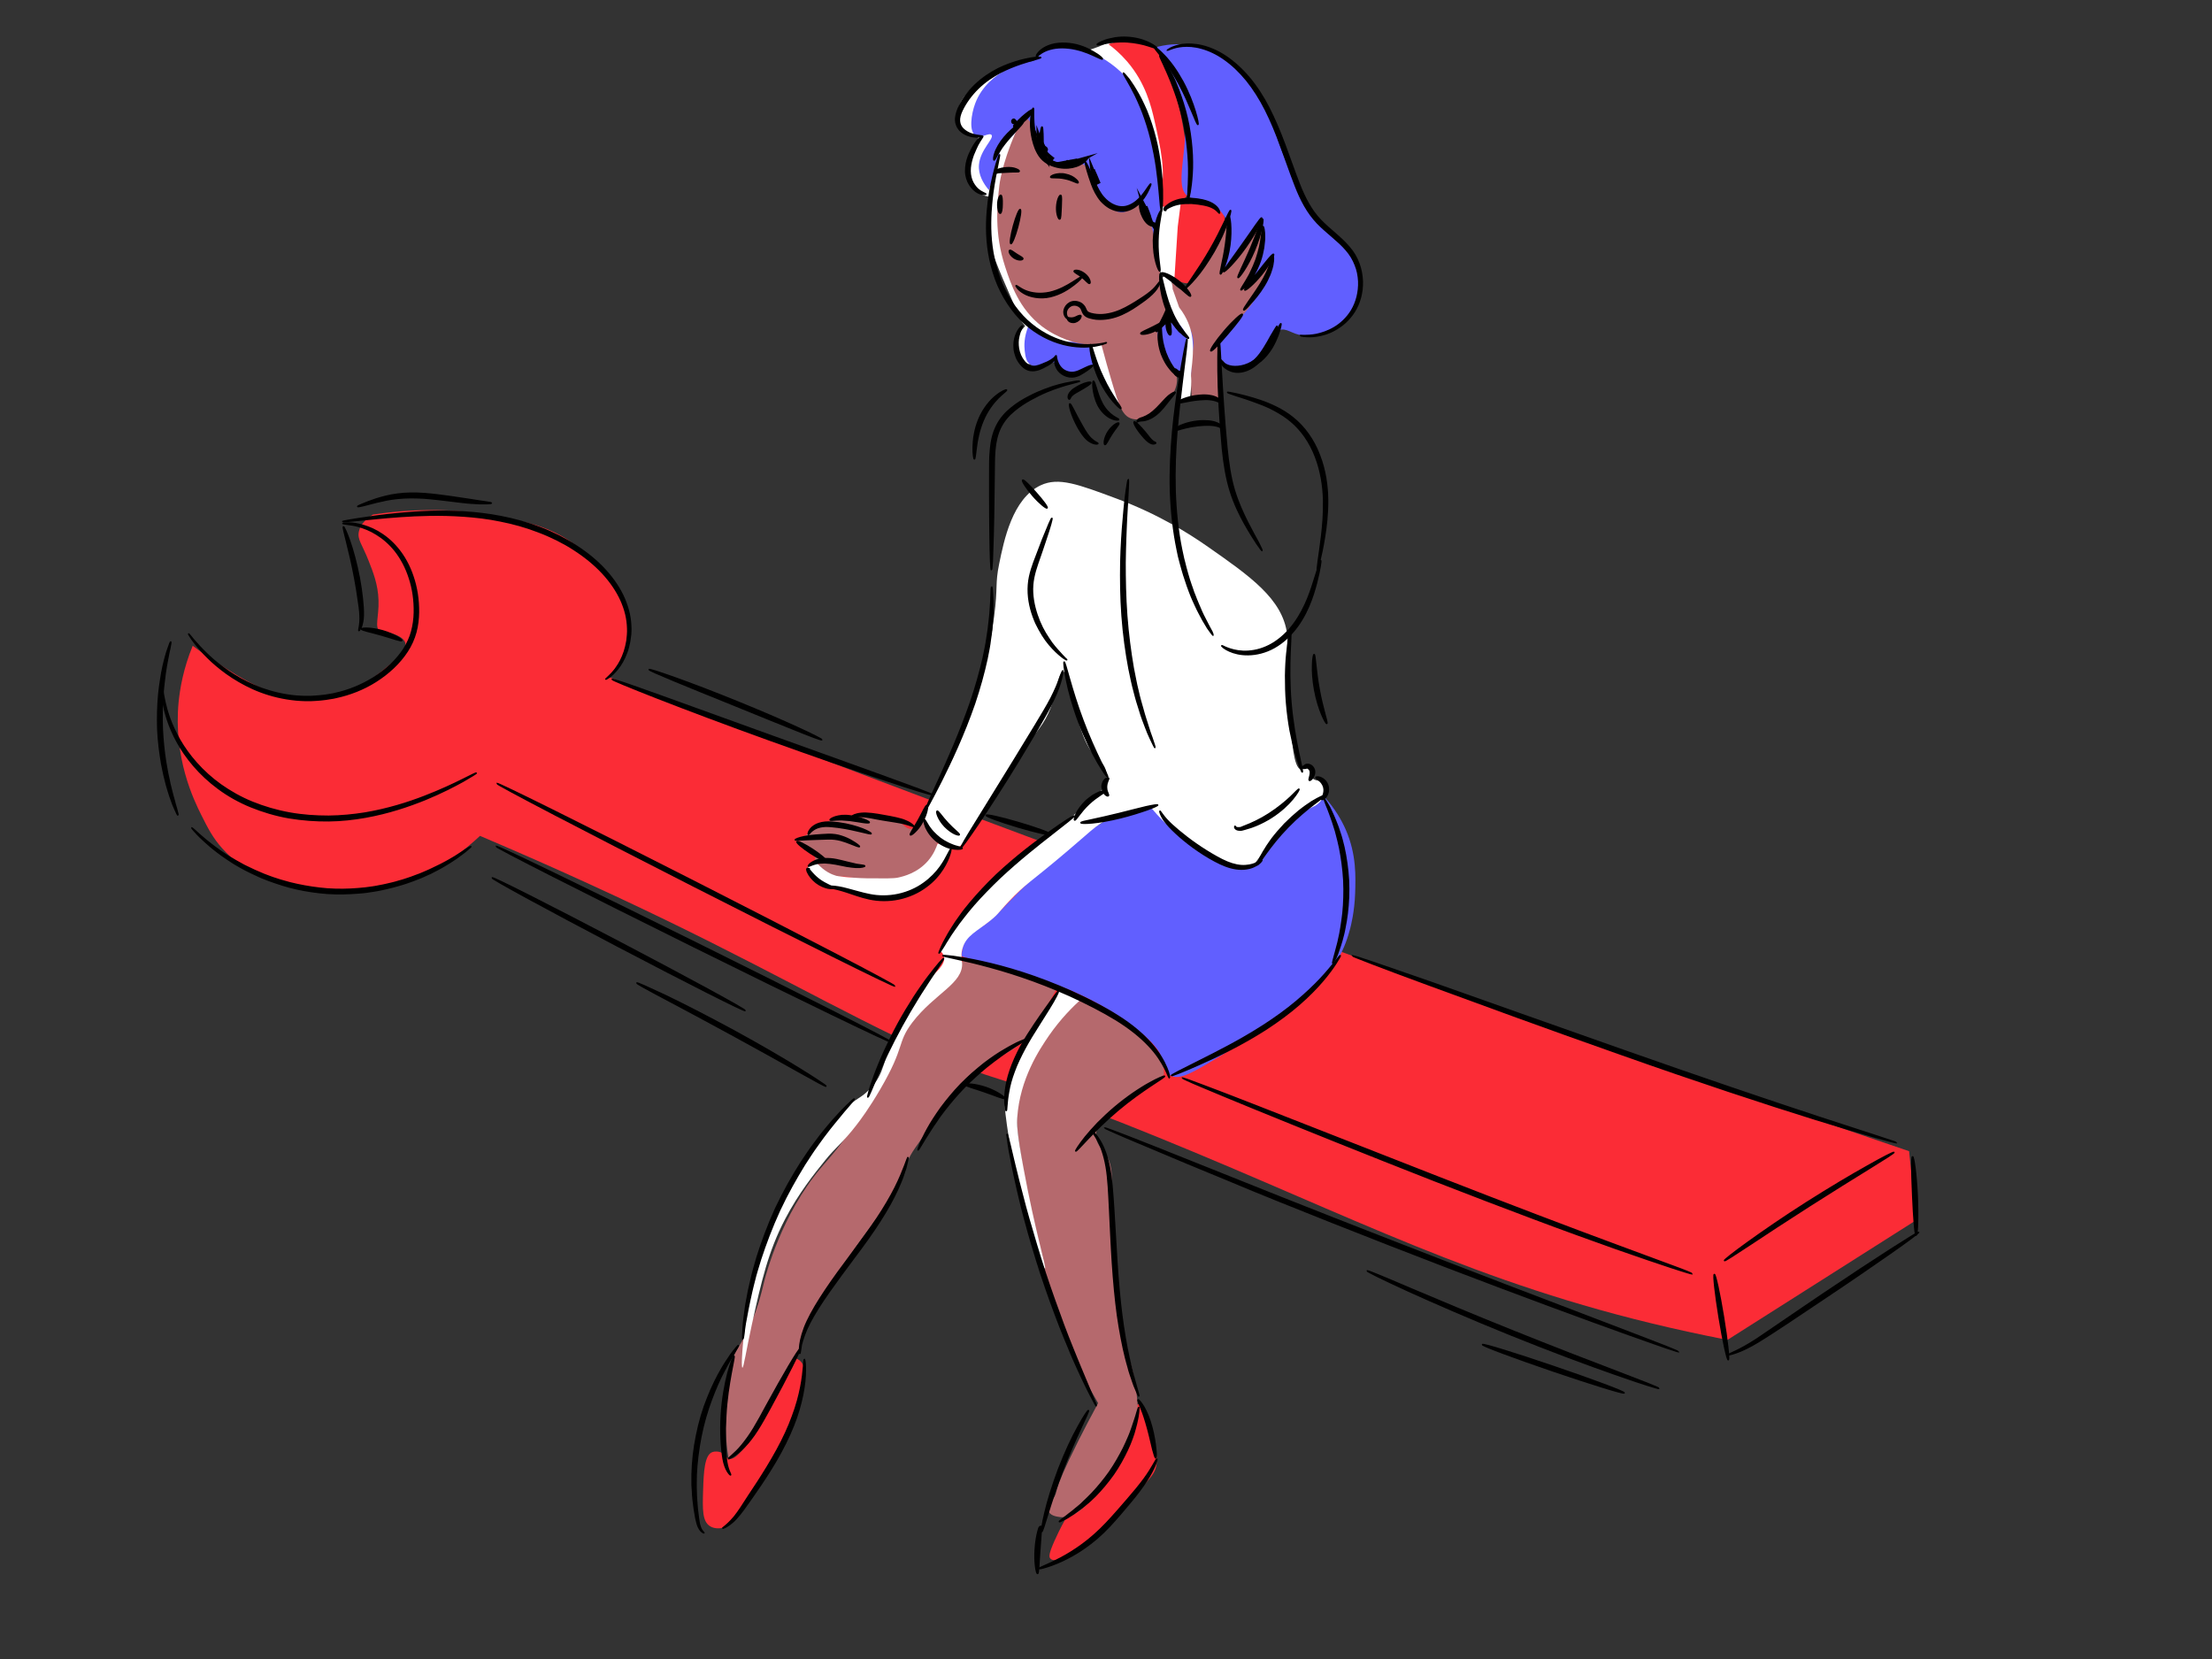 <svg xmlns="http://www.w3.org/2000/svg" xml:space="preserve" id="support" x="0" y="0" version="1.1" viewBox="0 0 1600 1200" enable-background="new 0 0 1600 1200">
  <rect x="0" y="0" width="1600" height="1200" fill="#333333" stroke="none"/>
  <path d="M719.3 54c-4.6 1.5-12.3 4.7-18.7 12.1-3.4 3.9-8.6 10-7.8 17.9.1 1 .8 7.9 5.8 11.3 3.9 2.6 7.1.9 8.6 3.1 2 3.1-3.7 7.3-5.8 16.4-.5 2-2.7 11.2 2.3 19.1 1.4 2.3 4.2 6.6 9 7.8 1.8.5 2.9.2 3.9 1.2 2.3 2.3-.1 8-1.2 11.3-1.7 5.5-.6 11.7 1.6 24.2.8 4.3 2 9.2 17.9 45.2 3.4 7.7 3.8 8.5 4.7 9.7 10.8 15.7 34.6 21.8 39.4 16 4-5-7.1-17-15.2-32.7-25.8-50-23.5-115.5-7.8-121.2 14.5-5.3 57.1 34 65.1 69.4 1.2 5.4 4.3 22.7 17.9 31.6 3.5 2.3 8.2 5.3 12.1 3.9 13.7-5 7.3-61.1-5.1-103.3-4.1-14-19.4-66.1-40.9-66.7-4.7-.1-5.1 2.3-19.9 6.6-13.2 3.9-19.6 3.9-31.2 6.2-8.3 1.7-20.3 4.8-34.7 10.9z" fill="#ffffff" class="colorffffff svgShape"></path>
  <path d="M734.9 243.5v-2.3c.1 0-2.3 13.4 4.3 19.5 1.9 1.7 5 3.4 6.6 2.3 2.1-1.4.3-6.6-1.6-19.5-.6-4-1-7.3-1.2-9.4M787.5 250.9c6.2-2.9 9.7-2 11.3-1.2 3.4 1.6 4.8 5.3 9 27.7 2.2 11.8 2.4 14.1 1.6 14.4-1.2.5-4.3-2.4-13.3-17.9" fill="#ffffff" class="colorffffff svgShape"></path>
  <path d="M139.4 467.1c-6.8 16.5-9.2 30.9-10.2 40.7-3.9 40.4 11.1 71.1 16.3 81.5 4.9 9.8 8.4 16.7 15.3 24.4 30.8 34.6 82.2 31.9 94.4 31.2 5.8-.3 46.9-3.1 82.8-32.2 3.9-3.2 7-6.1 9.2-8.1 12.7 5.4 32.3 13.8 56 24.4 118.4 53 177.8 88.5 245.4 121.2 84.4 40.8 59.7 18.3 215.9 83.5 135.4 56.5 222.6 102 369.7 132.4 6.5 1.3 11.8 2.4 15.3 3.1 45.5-28.9 91-57.7 136.5-86.6-1.7-16.6-3.4-33.3-5.1-49.9-139.7-47.6-278.9-96.5-417.6-146.7-175.2-63.4-349.7-128.9-523.5-196.6 5.3-5.4 12-13.9 14.3-25.5 7-36.2-34.1-66.9-38.7-70.3-17.9-12.9-35-16.3-57-20.4-19.4-3.6-50.1-6.9-88.6-1-4.1 2.5-8.9 6.4-10.2 12.2-1.3 5.9 2.2 8.9 7.1 21.4 3 7.6 6.8 17 7.1 28.5.4 11.8-3.1 19.4 1 22.4 2.4 1.7 4.6-.1 10.2 2 1.9.7 7 2.6 8.1 6.1 1.3 4.2-3.7 9.6-9.2 14.3-13.6 11.5-28.9 24.4-53 26.5-29.8 2.5-54-13.2-77.4-28.5-6-3.9-10.8-7.5-14.1-10zM801.8 32c3.6 2.6 8.5 6.7 13.5 12.5 13.4 15.6 17.4 32.4 19.8 42.9 4.5 19.9 8.4 37.2 4.3 52.5-.5 1.9-1.8 6.4.3 8.6 3.2 3.1 13 .2 17.9-5.7 4.5-5.5 3.7-12.7 2.4-22-3.6-26.4-5.4-39.7-10.6-55.5-6.3-19.3-9.8-29-17.9-33.4-11-6.1-24.1-2.1-29.7.1z" fill="#fb2c36" class="colorff4f03 svgShape"></path>
  <path d="M869.1 146c2.7.4 13.6 2.4 16.3 9.8 1.5 4.1-.5 7.3-5.7 17.9-11.5 23.4-12.6 29.7-18.8 31-2.2.4-6 .5-11.4-3.3l2.4-37.5c.8-6.3 1.6-12.5 2.4-18.8M575.6 982.5c.8.3 2 .9 3.1 1.8 11.7 10.6-7.9 49.8-16.6 67.2-12.8 25.5-13.5 16.4-24.6 38.2-2.5 4.8-6.7 13.6-14.8 15.4-.8.2-5.4 1.2-9.2-1.2-5.5-3.6-5.4-11.9-4.9-26.5.4-12.2.9-25.2 6.8-27.1 1.4-.5 4.3-.7 6.8.6 2.7 1.4 2.9 3.7 4.9 4.3 2.9.8 6.2-2.5 7.4-3.7 13.6-14 18.5-26.5 18.5-26.5 3.9-10.4 10.6-24.7 22.6-42.5zM770.2 1099.6c-3.3 5.9-5.7 11-7.4 14.8-4.1 9.2-4.2 11.6-3.1 12.9 1.7 2.1 6.2 1 8 .6 14.7-3.6 28.8-20.2 40-32.7 22.6-25.1 28.4-27.5 29-37.6.5-8.9-3.3-19.2-5.5-25.3-1.9-5-5.4-17-8-16.6-2.1.3-1.2 8.4-3.1 17.9-2.8 14.2-10.2 23.3-22.2 38.2-6 7.6-15.1 17.6-27.7 27.8z" fill="#fb2c36" class="colorff4f03 svgShape"></path>
  <path d="M695.6 691.7c0-3 .4-7.1 2.6-11.1 3.2-5.8 8.6-8.5 10.2-9.4 13.8-7.3 21.9-23.4 64.6-58.7 7.9-6.6 16.2-13.1 28.1-19.6 23.5-12.8 31.8-9.5 34-8.5 5 2.3 3.3 5.5 11.1 13.6 5.5 5.8 7.4 5.5 21.2 15.5 13 9.4 12.6 10.6 17.9 12.6 10.4 3.9 20.2 2.4 24.7-.9 3.3-2.4 3.4-4.6 6.8-11.1 8.1-15.3 19.9-24.5 25.5-28.9 3.4-2.7 8.3-6.3 14.8-9.7 8.9 9.5 13.7 18.7 16.4 24.8 7.7 17.8 7.1 33.8 6.7 46-.5 13.5-3 23-3.6 25.4-1.4 5.2-3.9 14.1-10 24.1-4.1 6.7-8.3 11.4-12 15.3-16.2 16.9-36.8 31.2-65.9 49-24.8 15.2-35.5 22-42.4 17.6-4.1-2.6-3.4-7-6.9-14.8-1.4-3.1-6.4-12-30.6-28.1-7.5-5-24.4-15.5-48.5-23.8-12.4-4.3-16.2-4.4-45.9-13.6-8-2.2-14.5-4.3-18.8-5.7zM837.9 126.3c-.6-5.8-1.5-14.4-3.9-24.8-3.9-17.2-6.8-29.4-16.3-41.8-9.3-11.9-19.9-17.6-26.1-20.9-2.2-1.2-18.1-9.3-29.4-6.5-2.5.6-6.9 1.7-9.4 5.3-1.3 1.9-1 2.9-2.4 4.5-2.5 2.7-6.1 2.5-9.8 3.1-3.5.6-6.7 2.2-13 5.4-7.1 3.6-17.5 11.6-22.2 24.2-3 8-4.6 20.2.2 23.2 3.9 2.5 9.9-2.4 11.6-.4 2.1 2.6-8.2 10.6-9.1 21.6-.6 7.3 3.3 13.7 7.2 18.3 1.4-3.7 3.3-9.3 5.2-16.3 3.1-11.4 2.2-12.4 4.6-15.8 4.1-5.6 9.7-7.2 11-13.8.4-1.9.1-2.9.8-3.2 3-1.6 15.2 16.7 19.6 22.9 11.9 16.9 29.1 35.3 44.6 47.4.2 2.4.5 4.8.9 7.2 2 11.5 9.7 37.6 26.5 31 7.2-2.9 4.1-14.7-3.3-11.8-4.9 1.9-8.6-10-10.3-17.1 7.4 4 13.7 5.5 17.9 3.4 1.8-.9 3.8-2.8 5.1-7.1.8-1.4 1.1-3 1-4.4.2-1.6.4-3.4.5-5.5-.1-7.3-.3-16.9-1.5-28.1z" fill="#615fff" class="color000000 svgShape"></path>
  <path d="M835.9 34.2c15.4 20 19.7 37 20.9 48.4 3 27.1-8.1 52.3 2.6 59.5 4.5 3 8.8.2 16.3 4.6 1.8 1.1 9.2 5.7 12.4 15 3.1 9 .3 17-1.3 21.6-3.1 8.6-6.1 8.5-16.3 22.2-12.6 16.9-13.8 24.9-23.5 28.1-4.2 1.4-6.7.8-8.5 3.3-5.3 7.1 6.7 23.5 7.2 24.2 4.6 6.2 7.3 9.8 11.8 10.5 10.3 1.5 18.1-14.6 25.5-11.8 3.1 1.2 2.3 4.2 5.9 5.9 6.2 3 15.8-2.4 21.6-7.8 9.3-8.8 7.5-16.5 14.4-19 6-2.2 9.1 2.9 18.3 3.9 11.4 1.2 23-4.8 30.1-12.4 11.3-12.1 12.9-30.2 7.2-42.5-3.8-8.1-8.6-9-18.3-18.7-9.8-9.9-14.6-18.7-23.5-35.5-20.6-38.7-13.5-42.9-28.1-64-8-11.6-22.8-32-47.7-36.6-11.2-2.3-20.7-.6-27 1.1zM743.8 236.1c-3.2 7.8-3 14.1-2.6 17.6.5 4 .9 7.6 3.9 9.8 3.5 2.6 9 .9 9.8.7 3.6-1 4.2-2.7 6.3-2.4 3.1.4 3.1 4.1 6.8 6.3 3.7 2.3 8.1 1.4 11.8.7 4.3-.9 9.1-1.9 11.1-5.9 2.1-4.2.1-10-3.3-13.1-4.5-4-10.2-2.1-17.6-2.6-6.7-.4-15.7-2.8-26.2-11.1z" fill="#615fff" class="color000000 svgShape"></path>
  <ellipse cx="755.8" cy="107.8" rx="1.9" ry="1.6" transform="rotate(-134.999 755.795 107.845)" stroke="#000000" stroke-miterlimit="10" class="colorStroke000000 svgStroke"></ellipse>
  <path d="M760.1 114.9c-.1.2-1.3-.3-3.1-1.6s-4.2-3.5-6.6-6.8l2-1.2c2 3.1 4.9 6.4 8.7 9.4l-1.8 2.4c-4-2.8-7.8-6.8-10.4-11.8l2.8-1.7.6.9c2.9 4 6.3 7.3 9.8 9.9l-1.9 2.4c-2.4-2.3-4.6-4.7-6.5-6.9-.9-1.1-1.8-2.2-2.6-3.3-.8-1.2-1.5-2.5-1.5-4l-.1-4 2 3.3c1.2 2 2.2 3.7 3 5.1l-1.3.8c-1.3-2.6-2.3-4-2.1-4.2.2-.2 1.6.9 3.3 3.5l-1.3.8c-1-1.3-2.2-2.9-3.6-4.7l2-.7c.1.9.6 1.8 1.3 2.7.7.9 1.7 2 2.6 3 1.9 2.1 4.1 4.3 6.5 6.4L760 117c-3.8-2.7-7.5-6.2-10.7-10.5l-.7-1 2.8-1.7c2.3 4.5 5.7 8.2 9.3 10.9l-1.8 2.4c-4-3.3-6.9-7.1-8.8-10.5l2-1.2c2 3.2 4 5.5 5.5 7.1 1.8 1.4 2.7 2.2 2.5 2.4z" stroke="#000000" stroke-miterlimit="10" class="colorStroke000000 svgStroke"></path>
  <path d="M752.7 101.7c.2-.1 1 .6 2 2.2.9 1.6 2 4.1 2.5 7.2l.7 4.8-3.3-3.8c-1.6-1.8-3.1-4-4.5-6.6l2.9-1.5c.4.7.8 1.4 1.2 2.2.9 1.6 1.8 3.1 2.8 4.4l8.4 12.2-10.7-10.1c-1.9-1.8-2.9-3.9-3.6-5.7-.7-1.8-1-3.5-1.3-4.8l1.9-.3c-.2 2.3.2 3.7-.1 3.9-.3.1-1.4-1.1-1.8-3.8l-1.1-7 3 6.6c.5 1.2 1.1 2.7 1.9 4.3.8 1.6 1.8 3.2 3.3 4.4l-2.3 2.1c-1.1-1.4-2.1-3-3.1-4.6-.4-.8-.9-1.6-1.2-2.3l2.9-1.5c1.2 2.4 2.5 4.5 3.8 6.4l-2.5 1c-.2-2.8-.8-5.2-1.2-6.9-.6-1.7-.8-2.7-.6-2.8z" stroke="#000000" stroke-miterlimit="10" class="colorStroke000000 svgStroke"></path>
  <path d="M778.3 722.9c-10.5 11.4-17.7 21.9-22.2 29.4-8.5 14.1-19.3 31.8-20.6 55.5-.3 5.9.8 13.7 3.2 29.4 3.3 22.2 7.2 40.7 11.1 57.1 6.8 29 10.2 43.5 15.9 59.5 5.5 15.5 14.2 36.8 28.6 61.1-5.9 10.8-10.6 20-14.1 26.9-21.6 43-13.4 35.1-18.8 42.8-1.2 1.6-4.1 5.7-2.8 8.8 1.5 3.5 7.5 3.8 8.7 4 12.1 1.3 22.2-12.1 33.3-27 10.8-14.5 21.3-28.8 22.2-48.4.3-5.4-.2-9.6-.8-15.1-1.9-17.1-6.4-27.4-9.5-37.3-3.3-10.7-4.3-22.9-6.2-47.3-1.9-24-2.8-36-2.5-51.9.4-17.6 2-27.4-4.8-36.5-2.4-3.2-6.2-6.9-6.3-12.7 0-1.2.1-6.2 7.1-14.3 6.1-6.9 11.7-9.7 20.6-15.1 5.2-3.1 12.6-7.9 21.4-14.3.1-2 .1-5-.8-8.3-1.4-5.3-4.1-8.9-6.4-11.5-19.8-23-45.2-31.7-45.2-31.7-4.7-1.5-8.6-2.5-11.1-3.1zM697.4 694.4c-14.5 13.3-24.5 25.5-30.9 34.1-16.7 22.4-29.2 47.4-36.5 61.9-4.4 8.7-5.9 12.5-10.3 19.8-10.4 17.6-20 27.5-26.2 34.9-28.1 33.5-39.2 76-40.5 80.9-2.2 8.6-5 23-14.3 40.5-4.1 7.8-5.2 8.1-7.9 14.3-6.2 14.2-6.3 26.8-6.3 42.1 0 7.9.4 18.8 2.4 31.7 6.5-4.4 10.8-8.9 13.5-12.1 3.4-4 5.6-7.7 19.8-34.7 2.1-4.1 2-3.8 2.2-4.2 7.3-13.4 11.6-16.7 14.9-26.1 1-2.9 1-3.6 1.9-7 3.8-13.8 11.5-23.1 15.9-30.9 12.7-23.1 28.6-44.2 38.3-57.4 6.3-8.6 9.5-12.5 13.3-20 5.2-10.3 5.8-15.7 12-26.7 2.1-3.8 2.4-3.8 10.1-15 15.7-22.8 23.8-34 30.2-40.5 2.8-2.9 5.1-4.8 7.2-6.3 5.1-3.6 9.3-5.7 11.4-6.7 6.5-3.1 15.3-7.3 21.8-12.9 3.6-3.1 7.8-9.9 15.9-23.2 8.1-13.3 8.9-15.9 8.8-17.1l-.1-.4s.3 1 .1 1.3c-.8 1.2-11.6-4.6-11.6-4.6-13.8-7.3-26.9-10.4-36.1-12.6-4.5-1-11-2.3-19-3.1zM590.3 626.7c3.8-3.9 4.8-4.9 4.8-4.8.1.1-3.9 2.9-3.6 6.1.3 3.1 4.6 5.1 5.4 5.4 4.9 2.2 8.2.4 13.9.6 6.3.2 9.3 2.6 13.9 4.2 13.4 4.7 31-.5 41.8-9.7 3.4-3 12.3-10.6 11.5-20.6-.6-7.5-6.5-15-10.9-14.5-3.4.4-3.9 5.5-7.9 6.1-3.8.6-5.6-3.7-10.9-6.7-1.6-.9-3.7-1.8-21.8-1.8-15.1 0-18.4.7-20.6 1.2-3.6.9-8.4 2.1-13.3 5.4-2.5 1.7-3.1 2.6-6.7 4.8-4.9 3.1-7 3.4-7.3 4.8-.3 1.6 1.5 4.1 10.3 8.5M847.6 204.1c.4 8.5 2.4 14.7 4.2 18.8 4.2 9.6 9 11.8 10.9 20.6 1.2 5.3.2 7.8-.6 16.3-.6 6.8-1.1 16.4 0 28.5 2.2-.4 4.9-.7 7.9-.6 4.7.1 8.6.9 11.5 1.8-.3-7.7-.8-21.1-.6-35.7 0-2.8.1-7 2.4-11.5 2.7-5.4 6.5-6.9 11.5-10.9 8.2-6.5 12.3-13.8 18.2-24.2 4.6-8.2 8.2-17 7.3-17.6-.7-.4-3.4 3.7-10.3 10.9-1.6 1.6-8.9 9.2-9.7 8.5-.8-.6 5-7.6 10.3-20 3.2-7.4 4.3-12.4 3-17.6-.6-2.4-2.2-6.6-4.2-6.7-2.3 0-2.5 5.1-7.3 12.7-1.5 2.4-4.8 6-11.5 13.3-4.4 4.8-5.5 5.8-6.1 5.4-1.2-.6 1.3-6.2 3-14.5 2-9.9 2.3-20.8.6-21.2-1-.2-2.1 3.5-6.7 12.7-4 8.1-6.3 12.7-10.3 18.2-5.8 8-7.4 7.4-10.3 13.3-1 2.1-1.8 4.2-3.6 4.8-2.9 1.1-6.7-2.2-9.6-5.3zM734.4 96.3c-9.9 22.8-11.5 37.5-11.5 37.5-1.6 14.4-3.9 34.7 4.2 59.3 4.1 12.4 10 30.3 26.6 43 11.9 9 24.5 11.8 26 12.1 6.8 1.4 12.8 1.5 17 1.2 2.6 9.9 5.1 18.6 7.3 26 5.5 18.7 8 25 13.9 27.2 3.4 1.3 6.4.7 9.7 0 13.4-2.7 19.8-15.3 20.6-17 1.7-3.5 3.8-7.9 3-13.3-1.1-7.6-6.6-8-10.9-17.6-1.2-2.7-4.9-11.1-1.8-20 1.8-5.1 4.5-4.5 6.1-9.1 2-5.9-1.2-9.7-4.2-20.6-.2-.9-1.4-7.9-3.6-21.8-1.5-9.2-2.3-14.2-4.2-21.2-3.7-13.1-6.2-14.2-7.3-14.5-4.9-1.4-7.8 6.4-14.5 6.1-8.2-.4-14.3-12.7-15.1-14.5-3.6-7.3-2.6-11.9-7.9-17-1-1-3.2-3.1-6.7-4.2-7.8-2.7-11.3 2.9-17 1.2-6.6-2-11-12.4-17.6-27.9-.9-2.2-2.2-5.3-4.2-5.4-3.1-.1-6 6.1-7.9 10.5z" fill="#b5696d" class="colorb58669 svgShape"></path>
  <path d="M758.1 112.6c-.1.2-1.2-.1-2.6-1.5-1.4-1.3-2.9-3.7-4.3-6.6l2.4-1c1.1 2.2 2.1 4.8 2.8 7.7l1.8 7.6-4.6-6.4c-1.6-2.3-2.8-5.1-3.1-8.2 0-.4-.1-.8-.1-1.2l-.2-9.7 3.4 9.1c.9 2.4 1.6 4.8 2.1 7.1l-2.9 1c-1.2-2.8-1.1-5.6-1-7.8.2-2.3.4-4.2.6-5.8.5-3.2.9-5.1 1.3-5.1s.6 2 .7 5.2c.1 1.6 0 3.6.1 5.7s.2 4.5 1.2 6.5l-2.9 1c-.6-2.1-1.3-4.4-2.1-6.6l3.2-.6c0 .3 0 .6.1 1 .2 2.5 1.1 4.8 2.4 6.7l-2.8 1.2c-.5-2.7-1.3-5.2-2.1-7.3l2.4-1c1.1 3 2.1 5.3 3.1 6.7.5 1.3 1.2 2.1 1.1 2.3zM779.9 116c.1.2-.2.7-.9 1.2s-1.9 1.1-3.5 1.3l-.3-2.6c1-.2 2.2-.5 3.4-.7l.5 3.1c-1.2.3-2.4.5-3.8.8-.3.1-.6.1-.9.2l-.1-3.2c1.1.1 2.2 0 3.1-.2l12.6-3.5-11.3 6.2c-1.2.7-2.5.9-3.6.8-1.1-.1-2-.4-2.6-.9-.2-.1-.3-.2-.4-.3-.1-.1-.4-.3-.4-.4-.2-.3-.3-.6-.3-.9 0-.3.2-.6.4-.7h.2l.1.1v.2H772.4c.1 0 .2.1.3.1.1 0 0-.1.2 0 .2 0 .3.1.4.1 1 .2 2.7.1 3.9-.8l1.3 2.7c-1.3.5-2.8.8-4.4.7l-11.5-1.1 11.4-2.1c.3-.1.6-.1.9-.2 1.3-.2 2.6-.4 3.8-.6l.5 3.1c-1.3.1-2.4.2-3.5.2l-.3-2.6c2.4 0 4.2-.5 4.5 0zM793.7 131.3c.1.1 0 .3-.2.5l-.1.2-.4-.3c-.9-.8-2.6-3.6-4.2-7.8l2.7-1c1 2.1 2 4.5 3.1 7.2.3.7.5 1.4.8 2l-2.9 1.4c-1.4-2.5-2.3-5-2.9-7.2l2.6-.5c-.1 4.1.8 6.8.2 7-.2.1-.8-.4-1.4-1.6-.6-1.2-1.2-3-1.5-5.3l-1.1-9.4 3.7 8.9c.8 1.9 1.9 4.2 3.2 6.5l-2.9 1.4c-.3-.7-.5-1.3-.8-2-1.1-2.6-2-5.1-2.7-7.3l2.7-1c1.1 4.1 2.1 7.2 2.1 8.3l-.6-.1c.4 0 .6 0 .6.1zM829.5 152.7c.4-.2 1.6 1 2.5 3.6l3.7 10.4-5.8-9.7c-1-1.6-2.1-3.8-3.3-6.2l2.9-1.2c.4 1.1.8 2.3 1.3 3.5.4 1.1.7 2.2 1.1 3.2l-3 1c-.9-2.5-1.6-4.8-2.1-6.6l2.2-.6c.1 2.7 0 4.5-.5 4.5-.4.1-1.1-1.5-1.8-4.2l-2.8-10.2 5 9.5c.9 1.7 1.9 4 3 6.5l-3 1c-.4-1-.7-2-1.1-3-.4-1.2-.8-2.3-1.1-3.4l2.9-1.2c1 2.5 1.9 4.8 2.5 6.6l-2.1.7c-.5-2.5-.9-4-.5-4.2zM733.9 89.2c-.4.2-.8.3-1.3 0-.4-.3-.7-.8-.7-1.5 0-.6.4-1.2.9-1.4.4-.2.9-.1 1.2.2.3.3.6.6.8.9.2.2.4.4.3.5 0 .1-.2.2-.4.4-.1.3-.4.7-.8.9zM746.9 79.5c.7.6-1.6 4.2-5.4 7.6-1.9 1.7-3.8 3.1-5.3 3.9-.4.2-.7.4-1 .5-.2.1-.3.1-.5.2s-.4.2-.7.2c-.3 0-.7-.1-.8-.6 0-.3.1-.4.2-.6.1-.1.3-.1.4-.1.1.1 0 .1 0 .2l-.1.1.1.1c.1.1.1 0 0 0 0 .1.1-.2 0-.1v-.5c.1-.1.2-.2.3-.4.2-.3.4-.6.7-.9 1.1-1.3 2.7-2.8 4.5-4.5 3.7-3.2 6.9-5.7 7.6-5.1zM866.5 90.1c-.4.1-1.9-3.2-4.1-8.7-2.3-5.4-5.4-12.9-9.6-20.7-2.1-3.9-4.3-7.5-6.4-10.8-1.1-1.6-2.1-3.1-3.1-4.5-.5-.7-1-1.4-1.4-2-.5-.6-.9-1.2-1.4-1.8-3.6-4.6-6-7.3-5.7-7.7.3-.3 3.3 1.8 7.4 6.2.5.5 1 1.1 1.6 1.7.5.6 1.1 1.3 1.6 1.9 1.1 1.3 2.3 2.9 3.4 4.4 2.3 3.2 4.6 6.9 6.8 10.9 4.3 8 7.2 15.8 8.9 21.4 1.8 5.9 2.4 9.5 2 9.7zM854 240.4c-.4.2-1.6-1.2-3.4-3.5-.9-1.2-1.9-2.5-3.1-4-.6-.7-1.2-1.5-1.9-2.3l-.4-.5-.1-.1-.3-.3-.1-.1c-.1.2-.2.4-.4.6-.2.4-.5.8-.7 1.2-.2.4-.5.9-.7 1.3-1 1.6-2 3-2.9 4.1-1.8 2.2-3.2 3.3-3.6 3-.4-.3.4-1.8 1.7-4.3.6-1.2 1.4-2.7 2.2-4.3l.6-1.2c.2-.5.4-.9.7-1.4.7-1.6 1.5-3.4 2.3-5.1.3.3.6.7.9 1.1.6.8 1.3 1.5 1.9 2.2.3.4.6.7.9 1.1.2.3.4.5.6.8.6.9 1.2 1.7 1.8 2.6 1.1 1.7 2 3.2 2.6 4.6 1.3 2.4 1.8 4.3 1.4 4.5z" stroke="#000000" stroke-miterlimit="10" class="colorStroke000000 svgStroke"></path>
  <path d="M846.5 242.3c-.8.3-2.5-2.4-2.9-6.2-.4-3.8.7-6.8 1.5-6.7.9.1 1.3 3 1.7 6.4.4 3.3.6 6.2-.3 6.5zM923.8 235.9c.4.2-.4 3.5-2.6 8.6-1.1 2.6-2.5 5.5-4.3 8.8-1.8 3.2-4.1 6.7-7.4 9.8-3.2 3-7.2 5.1-11.1 5.8-1.9.4-3.9.4-5.6.1-1.8-.3-3.3-.9-4.6-1.6-2.6-1.4-4.2-3.3-5-4.8-.8-1.5-.8-2.4-.6-2.5.2-.1.7.6 1.7 1.7s2.6 2.5 4.9 3.4c2.3 1 5.4 1.4 8.6.6 3.2-.8 6.6-2.6 9.5-5.3 2.9-2.7 5.1-5.9 7-8.9 1.9-3 3.5-5.9 4.8-8.3 2.7-4.5 4.3-7.5 4.7-7.4zM854.7 268.7c.4.2.7.6.3 1.6-.2.5-.5 1-1 1.5-.5.4-1.3.6-2.1.5-.3-.1-.6-.2-.8-.4-.4-.2-.7-.6-1-.9-.1-.2-.3-.4-.4-.6-.1-.1-.2-.3-.2-.4-.3-.5-.4-1-.4-1.5-.1-.9.2-1.5.7-1.6.4-.1.9.2 1.4.6.3.2.5.5.8.7l.2.2h.1c.1 0 .1.1.2.1l.1.1c.2.2.5.2.9.1.3.1.8-.2 1.2 0z" stroke="#000000" stroke-miterlimit="10" class="colorStroke000000 svgStroke"></path>
  <path d="M839.8 201.8c.4 5.6 1.7 13.9 6.2 22.6 5.5 10.6 10 11 12.1 19.1 1.3 5.2-.3 13.1-3.5 28.8-2 10-3.7 15.8-1.2 17.5 1.8 1.3 5-.2 7.4-1.6.9-8.1 1-12.4.8-14.8 0-.4-.2-1.6-.1-3.2.1-1.8.4-3.3.7-6.3 0 0 .2-1.5.5-5.7.1-1.6.7-9.4-.8-16.8-.8-3.9-2.8-11.1-9-19.1-1.6-4.4-3.1-8.8-4.7-13.3 0-5.5-2.6-9.2-5.1-9.4-.2.2-1.6.2-3.3 2.2zM591.3 624.7c-3.8.1-6.8 1.6-7.3 3.6-.6 2.4 2.2 4.9 4.6 6.8 4.5 3.9 9.1 5.4 10.9 5.9 8.1 2.6 14.4 3.6 19.1 4.6 17.7 3.4 17.2 4.7 23.2 4.6 8.8-.3 15.4-3.2 19.1-5 3.6-1.7 14.2-6.8 21.4-18.2 2.1-3.3 7.1-11.2 4.1-15-1.9-2.4-6.1-2.1-8.2-1.8-1 3-2.9 7.7-6.8 12.3-7.7 9-17.8 11.4-21.9 12.3-3.3.7-9.6.6-22.3.5-.7 0-7.1-.1-15.5-.9-5-.5-6.3-.8-6.8-.9-3.4-1-8.4-3.1-13.6-8.8z" fill="#ffffff" class="colorffffff svgShape"></path>
  <path d="M668.3 586.5c0 2.2.2 5.7 1.8 9.6 2.3 5.6 6 8.8 8.7 10.9 3.8 3.1 8.9 7.3 13.7 5.9 3.2-.9 4.8-3.9 5.5-5 6.9-12.2 17.2-22.4 23.2-35.1 19.4-40.9 34.7-40.5 41.9-71.1 1.3-5.6 3.2-16 5.9-15.9 2.5 0 4.2 8.9 5.5 14.6 6.2 27 11 40 18.2 46.9 2.3 2.2 6.8 5.9 7.7 11.8.7 4.6-1.1 8.5-1.4 9.1-1.5 3.1-3.6 4.8-5.9 6.8-9.8 8.3 3.8-1.6-11.8 10.9-12.8 10.2-35.5 27.8-45.6 36-34 27.7-47 49.2-51.1 56.7 0 0-.4.7-.8 1.6-1.7 3.1-3 5.7-4 7.4 1.1.8 2.5 2.2 3 4.2 1.5 5.9-6.8 12.5-11 16.3-6.1 5.6-11.1 15-20.9 33.7-14 26.5-9.7 33.8-22.3 46.5-6.5 6.6-8.4 5.3-17.8 14.1-10 9.4-16 18.5-21.4 27.3-19.9 32.2-31.9 51.9-41 82.5-5.2 17.7-7.4 32.2-8.7 40.6-2.6 17.7-3.8 36.3-2.7 36.5.9.1 2.8-12.7 6.8-31 6.9-31.2 11.7-52.8 24.1-76.5 9.7-18.6 21-32.7 29.2-42.8 6.7-8.4 13.1-13.1 22.3-25.1 2.9-3.7 9.3-12.3 17.3-26 18.4-31.5 11.8-33.2 23.2-48.3 16.1-21.1 37.1-28.2 36-43.3-.3-3.8-1-6.4.5-10.9 2.7-8.7 10.3-11.8 19.9-19.5 6.8-5.4 5.2-5.6 17.4-17.9 11.7-11.7 13.9-11 51.5-43.7 4.9-4.3 8.9-7.8 15.5-11.4 12.1-6.5 23.8-8.2 31.9-8.7 11 13.2 21.9 21.9 29.6 27.3 12.6 8.8 31 21.8 42.8 15.5 1.8-.9 1.8-1.5 8.7-10.5 11-14.5 16.5-21.7 19.6-24.1 11.2-8.8 19.7-7 23.7-15.9.5-1.1 3-7 .5-10-2.2-2.7-6.3-1-8.7-4.1-2.1-2.8-.4-6.3-2.3-7.3-1.7-.9-3.6 1.6-5.5 1.4-5.5-.7-6.7-23.8-6.8-27.3-1.3-25.4-3-38.2-3.2-47.8-.3-20.4.6-18.4 0-22.8-3.3-25.5-26.9-41.9-58.3-63.8-12.5-8.7-34.6-22.8-65.2-34.2-27.9-10.4-41.8-15.6-54.7-9.6-20.5 9.6-26.6 39.8-30.1 57-3 14.5-.8 16.2-3.6 37.8-3.2 24.5-8.5 42.7-11.8 53.8-11.8 39.3-26.9 66.4-31.4 74.3-2.9 5.1-5.6 9.5-7.6 12.6z" fill="#ffffff" class="colorffffff svgShape"></path>
  <path d="m766.4 715.7 16.2 6.6c-6.5 5.7-15.3 14.5-23.8 26.7-6.9 10.1-21.1 31.2-23 59.4-.3 4-.4 10 4.5 36.4 8.5 46.3 16.8 72.4 15.6 72.8-1.3.4-13.2-29.9-20.5-62.9-2.8-12.5-4.3-23-5.7-31.7-2.2-14.4-3.2-21.7-2.8-27.9.4-6.7 2.1-15.1 12.6-35.7 6-11.5 14.6-26.7 26.9-43.7z" fill="#ffffff" class="colorffffff svgShape"></path>
  <path d="M800.4 247.9c0 .1-.6.4-1.8.8-.6.2-1.4.5-2.3.7-.9.2-2 .5-3.2.7-4.8 1-12.1 1.4-20.8-.3-8.7-1.7-18.7-5.8-27.9-13.1s-17.1-18-22.5-30.3c-5.3-12.4-7.6-25.2-8.1-36.8-.5-11.6.7-22.1 2.1-30.7 1.5-8.6 3.3-15.5 4.6-20.1 1.4-4.7 2.3-7.2 2.5-7.1.2.1-.3 2.7-1.3 7.5s-2.4 11.6-3.6 20.2c-1.1 8.5-2 18.8-1.4 30.2.6 11.3 3 23.7 8.1 35.7 5.1 11.9 12.6 22.2 21.4 29.3 8.7 7.1 18.2 11.3 26.5 13.2 8.3 1.9 15.3 1.8 20.1 1.3 1.2-.2 2.2-.3 3.2-.4.9-.1 1.7-.3 2.3-.4 1.3-.5 2-.5 2.1-.4z" stroke="#000000" stroke-miterlimit="10" class="colorStroke000000 svgStroke"></path>
  <path d="M810.8 295.5c-.3.3-2.6-1.6-5.7-5.2-1.6-1.8-3.3-4.1-5-6.7-1.7-2.7-3.5-5.7-5-9-1.6-3.3-2.8-6.6-3.8-9.6s-1.6-5.8-2.1-8.1c-.9-4.7-.9-7.7-.4-7.7 1-.2 3.1 11.3 9.3 24 5.9 12.8 13.4 21.6 12.7 22.3zM844.1 231.7c.3.3-.4 1.4-1.8 2.9-1.4 1.4-3.7 3.1-6.4 4.5s-5.4 2.2-7.4 2.5c-2 .3-3.3.1-3.4-.3-.2-.9 4.2-2.5 9.3-5.1 5.2-2.6 9.1-5.2 9.7-4.5z" stroke="#000000" stroke-miterlimit="10" class="colorStroke000000 svgStroke"></path>
  <path d="M853.4 272.8c-.3.3-2.4-.9-5.2-3.7-.7-.7-1.4-1.5-2.1-2.4-.8-.9-1.4-1.9-2.2-3-1.4-2.2-2.7-4.8-3.8-7.6-1-2.9-1.7-5.7-2-8.3-.1-1.3-.3-2.5-.3-3.7-.1-1.2 0-2.2.1-3.2.3-3.9 1.2-6.2 1.6-6.2.5.1.4 2.5.7 6.2.1.9.1 1.9.3 3 .1 1.1.3 2.2.5 3.4.5 2.4 1.2 5 2.1 7.6 1 2.6 2.1 5.1 3.3 7.2.6 1.1 1.2 2.1 1.8 3 .6.9 1.2 1.8 1.7 2.5 2.3 3 3.9 4.8 3.5 5.2zM859.7 244.7c-.2.3-2.9-1.2-6.2-4.7-.4-.4-.8-.9-1.3-1.4-.4-.5-.8-1-1.3-1.6-.9-1.1-1.7-2.4-2.6-3.7-1.7-2.7-3.3-5.9-4.7-9.3-2.7-6.9-3.9-13.4-4.4-18.2-.5-4.7-.3-7.7.1-7.8.5 0 1.1 2.8 2.2 7.4 1.1 4.5 2.6 10.8 5.2 17.4 1.3 3.3 2.7 6.3 4.2 8.9.8 1.3 1.5 2.6 2.2 3.7.4.6.7 1.1 1.1 1.6.4.5.7 1 1.1 1.5 2.7 3.8 4.8 5.8 4.4 6.2zM861.1 214.2c-.8.6-4.8-3.8-10.5-8.3-5.6-4.6-10.8-7.6-10.4-8.4.2-.4 1.8-.1 4.1.8 2.3 1 5.4 2.7 8.4 5.1 3 2.4 5.3 5 6.8 7.1 1.4 1.9 2 3.4 1.6 3.7zM890.1 152.2c.4.1-.4 3.7-2.4 9.2-1 2.8-2.3 6-3.9 9.6-1.6 3.5-3.6 7.3-5.8 11.2-2.3 3.9-4.6 7.5-6.8 10.7-2.2 3.2-4.4 6-6.3 8.2-3.8 4.5-6.5 7-6.8 6.7-.7-.6 8.3-11.9 17.1-27.2 8.8-15.2 14-28.7 14.9-28.4z" stroke="#000000" stroke-miterlimit="10" class="colorStroke000000 svgStroke"></path>
  <path d="M882.8 198.2c-.9-.3 2-9.5 3.6-21.2 1.7-11.6 1.4-21.3 2.3-21.4.4 0 1.1 2.4 1.4 6.3.3 4 .3 9.5-.5 15.5s-2.3 11.3-3.7 15c-1.4 3.9-2.7 6-3.1 5.8zM912.6 157.6c.8.4-3.7 10.2-11.4 21.1-7.7 10.9-15.5 18.4-16.1 17.8-.7-.6 5.9-9 13.4-19.7 7.6-10.6 13.3-19.6 14.1-19.2z" stroke="#000000" stroke-miterlimit="10" class="colorStroke000000 svgStroke"></path>
  <path d="M895.5 200.8c-.8-.5 4.1-9.5 9-21.1 4.9-11.6 7.9-21.4 8.8-21.2.8.2-.8 10.6-5.8 22.4-5 12-11.3 20.4-12 19.9z" stroke="#000000" stroke-miterlimit="10" class="colorStroke000000 svgStroke"></path>
  <path d="M897.6 209.7c-.4-.3 1.2-2.6 3.5-6.4.6-1 1.2-2 1.8-3.1.7-1.1 1.3-2.4 1.9-3.7 1.3-2.6 2.5-5.5 3.7-8.7 1.1-3.2 1.9-6.2 2.6-9.1.3-1.4.6-2.8.8-4.1.2-1.3.4-2.5.5-3.6.6-4.4.8-7.2 1.2-7.2.4 0 1.1 2.8 1.1 7.4 0 1.1 0 2.4-.2 3.8-.1 1.4-.3 2.8-.5 4.3-.5 3-1.3 6.3-2.4 9.6-1.2 3.3-2.6 6.4-4.1 9-.8 1.3-1.5 2.6-2.3 3.7-.7 1.1-1.5 2.1-2.2 3-2.8 3.6-5.1 5.4-5.4 5.1zM921.2 183.9c.7.5-2.7 7.2-8.5 14.5-5.8 7.2-11.7 12-12.3 11.4-.6-.7 4.1-6.4 9.8-13.4 5.6-7.2 10.2-13 11-12.5z" stroke="#000000" stroke-miterlimit="10" class="colorStroke000000 svgStroke"></path>
  <path d="M899.6 224.2c-.4-.3 1-2.5 3.3-5.8 2.3-3.4 5.6-7.9 8.8-13.1 1.6-2.6 3-5.2 4.1-7.5.5-1.2 1.1-2.3 1.5-3.4.2-.5.4-1.1.6-1.6.2-.5.4-1 .5-1.5 1.4-3.8 1.9-6.2 2.4-6.2.4 0 .6 2.7-.2 6.8-.1.5-.2 1-.4 1.6-.1.6-.3 1.1-.5 1.7-.3 1.2-.8 2.4-1.3 3.7-1.1 2.6-2.4 5.3-4.1 8-3.3 5.4-7 9.8-9.8 12.8-2.6 3.1-4.5 4.8-4.9 4.5zM713.1 140.4c0 .1-.2.2-.6.2-.4.1-.9.1-1.6 0-1.3-.2-3.3-.8-5.3-2.3-2-1.5-4-3.8-5.4-6.8-.7-1.5-1.2-3.2-1.5-5-.3-1.8-.3-3.6-.1-5.5.3-3.7 1.4-7.1 2.7-10 1.3-2.9 2.6-5.3 4-7.3 1.3-2 2.7-3.4 3.7-4.2 1-.8 1.7-1.1 1.9-1 .3.4-1.6 2.4-3.7 6.4-1 2-2.1 4.5-3.2 7.2-1 2.8-1.9 5.9-2.2 9.2-.3 3.3.1 6.4 1.1 9 1 2.6 2.6 4.7 4.1 6.2 3.3 3 6.2 3.4 6.1 3.9z" stroke="#000000" stroke-miterlimit="10" class="colorStroke000000 svgStroke"></path>
  <path d="M752.9 41.6c0 .2-1.4.7-3.9 1.4s-6.2 1.7-10.6 3.2c-4.4 1.5-9.6 3.5-15 6.3-5.4 2.9-11 6.6-16 11.5s-8.9 10.4-11.5 15.8c-1.3 2.7-2.1 5.4-1.9 7.8.1 1.2.4 2.3.9 3.3s1.2 1.9 2 2.6c1.6 1.5 3.4 2.4 5 3.1 1.7.6 3.2 1 4.5 1.2 2.5.4 4 .5 4 .7 0 .2-1.4.6-4.2.6-1.4-.1-3-.2-4.9-.8-1.9-.5-4-1.4-6-3.1-1-.8-1.9-1.9-2.6-3.1-.7-1.3-1.2-2.7-1.4-4.3-.4-3.1.6-6.3 1.8-9.3 2.6-5.9 6.7-11.8 12-16.9 5.3-5.1 11.2-9 16.9-11.9 5.7-2.8 11.1-4.6 15.7-5.9 4.6-1.2 8.4-1.9 11-2.2 2.7-.2 4.2-.2 4.2 0zM797.4 42.7c-.3.4-2.8-1-7.1-2.9-4.2-1.9-10.2-4.2-17.1-5-3.4-.4-6.7-.4-9.7 0-2.9.4-5.5 1.2-7.5 2.1-4.1 1.9-5.9 4.2-6.3 3.9-.2-.1 0-.9.8-2s2.2-2.6 4.3-3.9c2.1-1.3 4.9-2.5 8.1-3.1 3.2-.6 6.8-.7 10.5-.3 7.5.8 13.7 3.7 17.8 6.2 4.4 2.5 6.5 4.6 6.2 5zM836.7 34.8c-.2.4-2.6-.5-6.3-1.7-.9-.3-2-.6-3.1-.9-1.1-.3-2.3-.5-3.6-.8-2.5-.5-5.4-.9-8.3-1.1-3-.2-5.8-.1-8.4.1-1.3.1-2.5.2-3.7.4-1.2.1-2.2.3-3.2.5-3.9.7-6.3 1.4-6.5 1-.2-.4 2-1.8 5.9-3.2 1-.3 2.1-.7 3.3-.9 1.2-.3 2.5-.5 3.8-.8 2.7-.4 5.8-.6 8.9-.4 3.2.2 6.2.7 8.8 1.4 1.3.4 2.6.7 3.7 1.2 1.2.4 2.2.9 3.1 1.3 3.9 1.9 5.8 3.6 5.6 3.9zM859.1 146.1c-.2 0-.2-1.6 0-4.4.1-.7.1-1.5.2-2.3 0-.8.1-1.8.1-2.7.1-2 .3-4.2.3-6.7 0-1.2.1-2.5.1-3.9v-4.2c0-2.9-.2-6-.4-9.2-.5-6.5-1.3-13.6-2.7-21-1.4-7.4-3.3-14.3-5.3-20.5-1.1-3.1-2-6-3.1-8.7-.5-1.3-1-2.7-1.5-3.9l-1.5-3.6c-.9-2.3-1.9-4.3-2.7-6.1-.4-.9-.8-1.7-1.1-2.5-.4-.8-.7-1.4-1-2.1-1.2-2.5-1.8-3.9-1.6-4.1s1.1 1.1 2.7 3.4c.4.6.8 1.2 1.3 1.9.4.7.9 1.5 1.4 2.4 1 1.7 2.1 3.7 3.2 5.9.6 1.1 1.1 2.3 1.7 3.5.6 1.2 1.1 2.6 1.7 3.9 1.2 2.7 2.3 5.7 3.4 8.8 2.2 6.3 4.2 13.3 5.6 20.8 1.4 7.5 2.2 14.8 2.5 21.4.1 3.3.2 6.5.1 9.4-.1 1.5-.1 2.9-.2 4.3s-.2 2.7-.3 3.9c-.2 2.5-.5 4.7-.8 6.7-.1 1-.3 1.9-.4 2.7-.2.8-.3 1.6-.5 2.3-.5 3.1-1 4.6-1.2 4.6zM840.1 152.9c-.5 0-.8-5.9-1.7-15.4-.2-2.4-.5-5-.8-7.7-.3-2.8-.7-5.7-1.1-8.8-.9-6.2-2.2-13-3.9-20-1.7-7-3.8-13.5-6-19.4-1.2-2.9-2.2-5.7-3.4-8.2-.6-1.3-1.1-2.5-1.7-3.7-.6-1.1-1.1-2.3-1.7-3.3-1-2.1-2.1-4-3-5.6-.5-.8-.9-1.6-1.3-2.3-.4-.7-.8-1.3-1.1-1.9-1.4-2.3-2-3.6-1.9-3.8.2-.1 1.2.9 2.9 3 .4.5.9 1.1 1.4 1.7.5.7 1 1.4 1.5 2.2 1.1 1.6 2.3 3.4 3.5 5.5.6 1 1.2 2.1 1.9 3.3.6 1.2 1.2 2.4 1.9 3.6 1.3 2.5 2.5 5.3 3.8 8.2 2.4 5.9 4.6 12.6 6.4 19.7 1.8 7.1 2.9 14 3.7 20.3.3 3.2.7 6.2.9 9 .2 2.8.3 5.4.4 7.8.2 9.9-.3 15.8-.7 15.8z" stroke="#000000" stroke-miterlimit="10" class="colorStroke000000 svgStroke"></path>
  <path d="M882.1 154.2c-.5.2-1.5-2.2-5-3.9-1.7-.9-3.9-1.6-6.5-2.1s-5.5-.9-8.5-1.1c-3-.1-5.9 0-8.5.4-2.6.4-4.8 1.1-6.5 1.9-.5.2-.9.4-1.3.6-.4.2-.8.4-1.1.6-.6.4-1.3.8-1.6 1-.1.1-.2.3-.2.5 0 .1.2.2.3.2.2 0 .2-.2.2-.2h-.3c-.1.1-.3.1-.5.1s-.4-.1-.6-.4c-.1-.2-.1-.6 0-1 .4-.8.9-1.1 1.6-1.8.3-.3.7-.6 1.1-.9.4-.3.8-.6 1.3-.9 1.8-1.2 4.3-2.2 7.1-2.9 2.8-.6 6-.9 9.2-.7 3.3.2 6.3.7 9 1.4 2.8.7 5.2 1.8 7 3.1.9.6 1.6 1.4 2.2 2 .6.7 1 1.4 1.2 1.9.3.6.4 1 .4 1.4.2.6.1.8 0 .8zM787 113.6c.1.1 0 .3-.3.8-.1.2-.3.5-.5.8-.2.3-.5.6-.8 1-.3.4-.7.7-1.2 1.1-.4.4-1 .7-1.6 1.1-1.2.7-2.6 1.5-4.3 2-3.3 1.1-7.6 1.6-12.1.8-2.3-.4-4.6-1.1-6.9-2.1-2.3-1.1-4.6-2.7-6.4-4.8-1.8-2.1-3-4.5-4-6.8-.9-2.3-1.6-4.6-2.1-6.8-1-4.4-1.4-8.4-1.3-11.8.1-6.8 1.5-10.8 1.9-10.7.5.1-.1 4.2.4 10.6.2 3.2.8 7.1 1.9 11.2 1.2 4.1 2.7 8.6 5.7 12.2 2.9 3.5 7.4 5.2 11.4 6.1 4.1.9 7.9.6 10.9-.1 1.5-.3 2.9-.9 4-1.4.5-.3 1.1-.5 1.5-.8.4-.3.9-.5 1.3-.8.4-.3.7-.5 1-.7.3-.2.5-.4.7-.5.5-.3.7-.4.8-.4zM832.4 133c.2.1-.1 1.1-.9 2.9-.8 1.8-2 4.3-4 7.2-2 2.8-4.9 6.1-9.4 8.2-2.2 1-4.8 1.7-7.5 1.5-2.7-.1-5.4-1-7.9-2.3-2.5-1.4-4.5-3.2-6.3-5.1-1.7-2-3-4.1-4.1-6.1-2.2-4.1-3.4-8.1-4.5-11.3-2.1-6.5-3.1-10.6-2.7-10.7.4-.2 2.3 3.6 4.9 9.9 1.3 3.1 2.8 6.9 4.9 10.6 1.1 1.9 2.3 3.8 3.9 5.4 1.5 1.7 3.4 3.2 5.5 4.4 2.1 1.1 4.3 1.9 6.5 2 2.2.2 4.3-.3 6.2-1.1 3.8-1.6 6.7-4.4 8.8-6.9 2.1-2.5 3.6-4.8 4.7-6.4 1-1.5 1.7-2.3 1.9-2.2z" stroke="#000000" stroke-miterlimit="10" class="colorStroke000000 svgStroke"></path>
  <path d="M837.4 161.9c.1.2-.1.6-.7 1s-1.7.7-3 .6c-1.3-.1-2.9-.9-4.1-2.1-1.2-1.2-2.2-2.7-3-4.3-1.6-3.1-2.4-6.4-2.3-8.9.1-2.4 1-3.8 1.4-3.7.5.1.5 1.5.9 3.5s1.4 4.7 2.9 7.5c.7 1.5 1.5 2.7 2.3 3.7.8 1 1.6 1.5 2.5 1.9 1.5.9 2.8.4 3.1.8zM740.2 88c.3.3-.9 2-3.1 4.3-2.1 2.4-5.2 5.5-8.3 9.2-1.5 1.8-2.9 3.6-4.1 5.3-1.1 1.7-2.1 3.3-2.9 4.6-1.5 2.7-2.4 4.5-2.8 4.4-.4-.1-.4-2.2.7-5.3.5-1.6 1.4-3.4 2.5-5.3s2.5-3.9 4.1-5.8c3.2-3.8 6.7-6.8 9.2-8.8 2.6-1.9 4.4-2.9 4.7-2.6zM737.3 123.9c-.2.4-1.2.4-2.8.4-1.6 0-3.7 0-6.1.2-1.2.1-2.4.2-3.5.2-.5 0-1.1.1-1.6.1-.4 0-.8 0-1.2.1-.7.1-1.1.2-1.4.3-.3.2-.6.4-.8.3-.2 0-.4-.4-.3-1 .2-.7.9-1.4 1.8-1.8.5-.2 1-.4 1.5-.5.5-.1 1-.2 1.5-.4 1.1-.2 2.3-.4 3.6-.5 2.6-.2 5.1.1 6.8.8 1.8.6 2.6 1.4 2.5 1.8zM779.9 132.2c-.6.7-4.4-2-9.8-3-5.4-1.2-9.9-.2-10.2-1.1-.1-.4.9-1.2 2.9-1.8 1-.3 2.2-.5 3.6-.6 1.4-.1 2.9 0 4.4.4 1.6.3 3 .8 4.2 1.4 1.2.6 2.3 1.3 3 2 1.5 1.2 2.1 2.4 1.9 2.7z" stroke="#000000" stroke-miterlimit="10" class="colorStroke000000 svgStroke"></path>
  <ellipse cx="734.5" cy="163.9" rx="12.8" ry="1.6" transform="rotate(105.261 734.533 163.918)" stroke="#000000" stroke-miterlimit="10" class="colorStroke000000 svgStroke"></ellipse>
  <path d="M739.9 187.2c-.1.4-.8.8-2 .8s-2.8-.4-4.4-1.4c-1.5-1-2.6-2.3-3.1-3.4s-.5-1.9-.1-2.1c.8-.5 2.6 1.2 5 2.7 2.4 1.6 4.7 2.5 4.6 3.4zM766.5 158.5c-.4.1-1-.8-1.5-2.4-.5-1.6-.8-3.8-.7-6.3.1-2.5.6-4.7 1.2-6.3.6-1.5 1.3-2.4 1.7-2.3.9.3.5 4.1.4 8.6-.3 4.6-.2 8.5-1.1 8.7zM723.5 154.3c-.9.1-1.9-2.9-1.8-6.6.1-3.7 1.4-6.6 2.2-6.5.9.2 1.1 3.1 1 6.6 0 3.5-.5 6.4-1.4 6.5zM782.6 200.3c.3.3-1.7 2.6-5.6 5.6-1.9 1.5-4.3 3.2-7.2 4.8-2.9 1.6-6.3 3-10 3.9-3.8.9-7.5.9-10.8.4-3.3-.5-6.2-1.5-8.4-2.8-2.2-1.3-3.8-2.6-4.6-3.7-.9-1.1-1.2-1.8-1.1-1.9.4-.4 2.5 1.8 6.7 3.6 2.1.9 4.8 1.6 7.8 1.9 3 .3 6.4.1 9.8-.6 6.9-1.6 12.6-4.9 16.6-7.4 3.9-2.6 6.5-4.2 6.8-3.8z" stroke="#000000" stroke-miterlimit="10" class="colorStroke000000 svgStroke"></path>
  <path d="M788.2 205c-.9.4-2.7-2.2-5.6-4.5-2.9-2.3-5.8-3.5-5.7-4.4.1-.4 1-.7 2.5-.5 1.5.2 3.4 1 5.2 2.4 1.8 1.4 3 3.1 3.5 4.5.5 1.3.5 2.3.1 2.5zM940.4 242.7c0-.1 1.1-.1 3.1 0 2 0 5-.1 8.7-.8 3.7-.8 8.2-2.2 12.8-4.9 4.6-2.7 9.3-6.9 12.7-12.6 3.4-5.7 5.4-13.1 5.1-20.9-.2-3.9-.9-7.9-2.5-11.8-1.5-3.9-3.7-7.6-6.6-10.9-2.9-3.4-6.3-6.4-9.9-9.5-3.6-3.1-7.4-6.3-10.9-9.9-3.5-3.7-6.6-7.9-9.2-12.5-2.6-4.5-4.8-9.4-6.7-14.3-3.9-9.9-7.1-19.6-10.6-28.9-3.4-9.3-7-18.1-11.1-26.2-4.1-8.1-8.7-15.3-13.7-21.5-5.1-6.2-10.5-11.3-16.1-15.2-5.5-3.9-11.2-6.5-16.4-7.9-5.2-1.5-9.9-1.7-13.6-1.4-3.8.3-6.6 1.2-8.5 1.9-1.9.7-2.8 1.2-2.9 1.1 0-.1.8-.7 2.6-1.7 1.8-.9 4.7-2 8.6-2.6 3.9-.5 8.8-.4 14.2.9 5.4 1.3 11.4 3.8 17.2 7.7 5.8 3.9 11.6 9.1 16.9 15.4 5.3 6.3 10.1 13.7 14.3 21.9 4.2 8.2 7.9 17.1 11.4 26.4 3.5 9.3 6.8 19.1 10.6 28.8s8.5 18.8 15.2 25.8c6.7 7 14.8 12.5 20.8 19.7 3.1 3.5 5.5 7.6 7 11.8 1.6 4.2 2.3 8.5 2.5 12.7.3 8.4-2 16.2-5.8 22.2s-8.9 10.3-13.8 13c-4.9 2.8-9.6 4-13.5 4.6-3.9.6-6.9.4-9 .2-1.9-.2-2.9-.5-2.9-.6zM875.8 253.8c-.7-.6 3.6-7.2 9.9-14.5 6.3-7.4 12.2-12.6 12.9-12 .7.6-4.1 6.8-10.4 14.1-6.2 7.3-11.6 13-12.4 12.4z" stroke="#000000" stroke-miterlimit="10" class="colorStroke000000 svgStroke"></path>
  <path d="M912.9 398.3c-.2.1-1.5-1.7-3.8-5-2.2-3.4-5.4-8.3-8.9-14.6-3.5-6.3-7.4-14.1-10.3-23.4-2.9-9.2-4.6-19.7-5.7-30.7-2.1-21.9-3-41.8-3.2-56.3-.1-7.2 0-13 .1-17.1.1-4 .3-6.3.6-6.3.5 0 .9 8.9 1.7 23.3.8 14.4 2 34.2 4.1 56 1.1 10.9 2.6 21.2 5.3 30.2 2.7 9 6.3 16.7 9.5 23.1 3.2 6.4 6.1 11.5 8 15 1.8 3.7 2.8 5.7 2.6 5.8zM877.5 459.5c-.1.1-.6-.5-1.5-1.7-.4-.6-.9-1.3-1.6-2.2-.3-.4-.6-.9-1-1.4-.3-.5-.7-1.1-1-1.7-.7-1.2-1.5-2.5-2.4-4-.8-1.5-1.7-3.1-2.6-4.9-1-1.7-1.8-3.7-2.8-5.7-1-2-1.9-4.2-2.9-6.5-.2-.6-.5-1.2-.7-1.8-.2-.6-.5-1.2-.7-1.8-.5-1.2-.9-2.5-1.4-3.8-.9-2.6-1.8-5.3-2.7-8.1-.8-2.8-1.7-5.7-2.5-8.8-.4-1.5-.8-3.1-1.2-4.6-.3-1.6-.7-3.2-1-4.8-2.7-13-4.4-27.5-4.9-42.8-.4-15.3.4-29.8 1.6-43 1.2-13.1 2.9-24.9 4.4-34.8 1.5-9.8 2.9-17.8 4-23.3 1-5.5 1.7-8.5 2-8.4.2 0 0 3.1-.7 8.6s-1.7 13.5-2.9 23.4c-1.2 9.9-2.6 21.6-3.7 34.7-1.1 13.1-1.7 27.5-1.3 42.6.5 15.1 2 29.4 4.6 42.3.3 1.6.7 3.2 1 4.7.3 1.6.7 3.1 1.1 4.6.7 3 1.5 5.9 2.3 8.7.8 2.8 1.6 5.5 2.5 8 .4 1.3.9 2.5 1.3 3.7l.6 1.8c.2.6.5 1.2.7 1.7.9 2.3 1.7 4.5 2.6 6.5.9 2 1.7 4 2.5 5.8.8 1.8 1.6 3.4 2.4 4.9.8 1.5 1.5 2.9 2.1 4.1.3.6.6 1.2.9 1.7.3.5.6 1 .8 1.5.5.9.9 1.7 1.3 2.4.6 1.6.9 2.3.8 2.4z" stroke="#000000" stroke-miterlimit="10" class="colorStroke000000 svgStroke"></path>
  <path d="M926.5 234.1c.4.1-.3 3.5-2.2 8.7-1 2.6-2.4 5.7-4.3 8.9-2 3.2-4.5 6.5-7.9 9.4-3.4 2.8-7.2 4.8-11 5.8-3.7 1-7.3 1-10.2.3-2.9-.7-5-2.1-6.1-3.3-1.1-1.3-1.3-2.2-1.1-2.3.2-.1.8.5 2 1.4 1.2.8 3.1 1.7 5.6 2 2.5.3 5.7.1 8.9-.9 3.3-1 6.6-2.9 9.7-5.4 3.1-2.5 5.5-5.5 7.5-8.5 2-2.9 3.5-5.8 4.7-8.2 2.5-4.9 3.9-8 4.4-7.9zM952.9 412.3c-.2 0 0-2.4.6-6.6.6-4.2 1.5-10.2 2.4-17.7.9-7.5 1.7-16.4 1.5-26.3-.3-9.8-1.8-20.7-5.9-31.3-4-10.6-10.4-19.6-17.9-25.8-3.7-3.1-7.7-5.6-11.6-7.7-3.9-2.1-7.6-3.7-11.1-5-7-2.7-12.9-4.5-16.9-5.8-4-1.3-6.2-2.1-6.2-2.3.1-.2 2.4.2 6.5 1.1 4.1.9 10.1 2.4 17.3 4.8 3.6 1.2 7.5 2.8 11.6 4.8 4 2 8.2 4.5 12.2 7.8 8 6.4 14.9 15.9 19 26.9 4.3 11 5.8 22.3 5.9 32.4.1 10.1-1 19.2-2.2 26.7-1.2 7.5-2.5 13.5-3.5 17.6-.8 4.2-1.5 6.5-1.7 6.4z" stroke="#000000" stroke-miterlimit="10" class="colorStroke000000 svgStroke"></path>
  <path d="M955.3 405.4c.2.1.1 1.6-.4 4.4-.5 2.8-1.3 6.8-2.6 11.8-1.3 4.9-3 10.8-5.7 17-2.7 6.2-6.4 12.9-11.7 18.9-5.2 6-11.5 10.6-18 13.2-6.5 2.6-12.9 3.2-18 2.7-5.2-.5-9.2-2.1-11.7-3.5-.6-.4-1.2-.7-1.6-1-.5-.3-.8-.6-1.1-.9-.6-.5-.9-.8-.8-.9.1-.1.5 0 1.1.3.3.1.7.4 1.2.6.5.2 1.1.4 1.7.7 2.6 1 6.5 2.2 11.4 2.4 4.9.2 10.8-.6 16.7-3.2 5.9-2.5 11.7-6.9 16.7-12.5 5-5.7 8.6-11.9 11.4-17.9 2.8-6 4.7-11.7 6.2-16.5 1.5-4.8 2.7-8.7 3.6-11.4.8-2.8 1.4-4.3 1.6-4.2zM781 275.7c0 .2-2.3.8-6.6 1.9-4.2 1.1-10.3 2.9-17.5 5.9-3.6 1.5-7.4 3.4-11.4 5.6-4 2.2-8.1 4.8-12 8.1-3.9 3.2-7.4 7.2-9.8 12.1-2.4 4.8-3.6 10.5-4.1 16.3-.5 5.9-.4 11.7-.5 17.3-.1 5.7-.1 11.1-.2 16.3-.1 10.4-.3 19.7-.5 27.6-.2 7.9-.4 14.2-.6 18.6-.2 4.4-.5 6.8-.7 6.8-.2 0-.4-2.4-.6-6.8-.2-4.4-.3-10.8-.4-18.6-.1-7.9-.2-17.2-.2-27.6v-16.3c0-5.6-.1-11.5.5-17.6.5-6.1 1.8-12.1 4.5-17.4 1.3-2.7 3-5.1 4.8-7.2 1.8-2.2 3.8-4 5.9-5.7 4.1-3.4 8.5-6 12.6-8.1 4.1-2.2 8.1-3.9 11.8-5.3 7.4-2.8 13.7-4.3 18-5 4.5-1 7-1.1 7-.9zM764 257.3c.2.1 0 1-.8 2.3-.9 1.3-2.5 2.9-4.8 4.3-1.2.7-2.5 1.4-3.9 2.1-1.4.7-3 1.4-4.9 1.8-1.8.4-4.1.5-6.2-.3-2.1-.8-3.8-2.3-5.2-4-1.4-1.7-2.5-3.5-3.2-5.4-.7-1.9-1.2-3.8-1.4-5.6-.4-3.7.1-7 1-9.6.9-2.6 2.1-4.5 3.1-5.7 1-1.2 1.7-1.6 1.9-1.5.4.3-1.7 2.9-2.7 7.8-.6 2.4-.7 5.4-.2 8.6.3 1.6.7 3.2 1.4 4.8.7 1.6 1.6 3.1 2.8 4.6 1.2 1.4 2.5 2.5 3.9 3.1 1.4.6 2.9.6 4.5.3 1.5-.3 3-.8 4.4-1.4 1.4-.6 2.7-1.1 3.8-1.6 2.3-1.1 3.9-2.2 5-3.1.8-1 1.3-1.7 1.5-1.5z" stroke="#000000" stroke-miterlimit="10" class="colorStroke000000 svgStroke"></path>
  <path d="M790.2 264.4c.2.4-1.3 1.7-4 3.6-1.4.9-2.9 2-5 3.1-1 .5-2.2 1-3.5 1.3-1.3.3-2.7.3-4.1.2-2.8-.4-5.3-1.7-7.1-3.4-1.8-1.7-2.7-3.8-3.2-5.5-.5-1.7-.4-3.2-.2-4.2s.5-1.4.7-1.4c.5.1.4 2.1 1.7 4.8.6 1.3 1.6 2.8 3 4 1.4 1.2 3.4 2.1 5.5 2.4 4.3.6 8.1-2 11.1-3.3 2.9-1.4 4.9-2 5.1-1.6zM704.8 332c-.4 0-1-3.2-.9-8.6.1-5.3 1-12.8 4.2-20.4 3.2-7.6 8.2-13.5 12.4-16.8 4.2-3.4 7.4-4.5 7.6-4.1.3.4-2.5 2.2-6.1 5.8-3.6 3.6-7.9 9.2-10.9 16.4-3 7.2-4.3 14.2-4.9 19.3-.7 5.2-.9 8.4-1.4 8.4zM757.4 367.4c-.6.6-5.4-3.2-10.3-8.8-4.9-5.6-8.1-10.8-7.4-11.3.7-.6 5 3.7 9.8 9.2 4.9 5.5 8.5 10.3 7.9 10.9zM771.6 477.3c-.1.1-.4-.1-1.1-.5-.7-.4-1.6-1-2.7-1.9-2.3-1.8-5.4-4.6-8.8-8.6-1.7-2-3.4-4.3-5-6.9-1.6-2.6-3.2-5.5-4.7-8.6-2.8-6.3-5.1-13.7-5.5-21.8-.2-4 .1-8 .9-11.8.8-3.7 1.9-7.2 3.1-10.4 2.4-6.4 4.6-12.1 6.4-16.8 3.8-9.5 6.3-15.4 6.7-15.2s-1.3 6.3-4.6 16c-1.6 4.9-3.6 10.7-5.8 17-1.1 3.2-2.1 6.5-2.8 10-.7 3.5-1 7.2-.8 10.9.4 7.6 2.5 14.7 5 20.8 1.3 3.1 2.7 5.9 4.2 8.4s3.1 4.8 4.5 6.9c3 4 5.9 7 7.8 9.1 1 1 1.8 1.8 2.3 2.4.7.5 1 .9.9 1zM801.2 562.1c-.4.2-3.3-3.9-7.4-10.9-2-3.5-4.3-7.8-6.6-12.7-2.3-4.9-4.7-10.3-6.9-16.1-2.2-5.8-4-11.4-5.5-16.6-1.5-5.2-2.6-9.9-3.4-13.9-1.6-8-2.1-13-1.7-13.1 1-.2 5 19.4 13.7 42.4 8.6 23.1 18.7 40.4 17.8 40.9zM942 558.5c-.4.1-2.6-5.2-5.1-14.1-.6-2.2-1.3-4.7-1.9-7.4-.6-2.7-1.2-5.5-1.8-8.5-1.1-6-2-12.7-2.6-19.8-.6-7.1-.7-13.8-.7-20 .1-3.1.1-6 .3-8.7.1-2.7.4-5.3.6-7.6 1-9.2 2.3-14.8 2.7-14.8 1 .1-2.1 22.8.3 50.7 2.4 28 9.2 49.9 8.2 50.2zM959.7 523.3c-.4.2-1.9-2.3-3.7-6.6-1.8-4.3-3.8-10.5-5.1-17.6-1.3-7-1.7-13.5-1.5-18.2.1-4.7.7-7.5 1.1-7.5 1 0 1.1 11.4 3.7 25.2 2.4 13.7 6.4 24.4 5.5 24.7zM835.4 540.8c-.2.1-1.4-2.4-3.5-6.9-.5-1.1-1.1-2.4-1.7-3.8-.6-1.4-1.1-3-1.8-4.6-1.2-3.3-2.8-7.1-4-11.4-.7-2.1-1.4-4.4-2.1-6.7-.7-2.3-1.3-4.8-2-7.4-1.4-5.1-2.5-10.6-3.7-16.4-2.2-11.6-4-24.6-5-38.2-1-13.6-1.1-26.7-.9-38.5.2-5.9.3-11.5.7-16.8.2-2.6.3-5.2.5-7.6.2-2.4.4-4.8.6-7 .3-4.5.8-8.5 1.1-12 .4-3.5.7-6.6 1.1-9 .7-5 1.2-7.7 1.4-7.7.2 0 .2 2.8-.1 7.8-.2 2.5-.3 5.5-.5 9.1-.2 3.5-.5 7.6-.7 12-.1 2.2-.2 4.6-.3 7-.1 2.4-.2 5-.3 7.6-.2 5.2-.3 10.8-.4 16.7 0 11.8.2 24.7 1.2 38.2 1 13.5 2.7 26.3 4.7 37.9 1.2 5.8 2.1 11.3 3.4 16.3.6 2.5 1.1 5 1.8 7.3s1.3 4.6 1.9 6.7c1.1 4.3 2.5 8.1 3.5 11.5.5 1.7 1.1 3.2 1.5 4.7.5 1.4 1 2.7 1.4 3.9 1.6 4.6 2.4 7.2 2.2 7.3zM809.2 303.5c0 .4-2.2.6-5.4-.8s-6.9-4.6-9.4-9.2c-2.4-4.6-3.3-9.2-3.7-12.4-.4-3.3-.2-5.3.2-5.4.5-.1 1.1 1.8 2.1 4.9.9 3 2.1 7.2 4.3 11.3 2.2 4.1 5.2 7.1 7.7 8.8 2.4 1.7 4.3 2.3 4.2 2.8zM773.5 288.8c-.2 0-.5-.2-.7-.8-.2-.6-.2-1.7.3-2.7.5-1.1 1.3-2.1 2.3-3 .5-.5 1.1-.9 1.7-1.3.6-.4 1.2-.8 1.8-1.1 5.1-3 9.9-4 10.2-3.2.3.9-3.7 3.2-8.5 6-.6.4-1.2.7-1.8 1-.6.3-1.1.6-1.5.9-.9.6-1.7 1.2-2.2 1.8-1.1 1.2-1.1 2.3-1.6 2.4zM794.2 320.8c0 .2-.6.4-1.6.3-1-.1-2.4-.5-4-1.4-1.6-.9-3.2-2.3-4.6-4.1-1.5-1.8-2.8-3.9-4.1-6.1-2.5-4.5-4.3-8.8-5.3-12-1-3.2-1.2-5.3-.8-5.4.9-.3 4 7.2 9 15.8 1.2 2.2 2.4 4.2 3.6 5.9 1.2 1.7 2.4 3.1 3.6 4 2.2 2.1 4.2 2.5 4.2 3zM809.3 306.1c.5.8-2.4 3.7-5 7.8-2.7 4.1-4.2 7.9-5.1 7.7-.4-.1-.6-1.3-.3-3 .3-1.8 1.2-4.2 2.7-6.5 1.5-2.3 3.4-4.1 4.9-5.1 1.4-1 2.6-1.3 2.8-.9zM836 320.3c.1.2-.2.5-.9.7-.7.2-1.8.1-2.8-.4-1.1-.5-2.2-1.3-3.2-2.3-1-1-2-2.1-3-3.3-4.1-4.8-6.5-9.3-5.7-9.9.7-.5 4.3 3.1 8.2 7.8 1 1.2 1.9 2.3 2.7 3.4.8 1 1.5 1.8 2.2 2.4.7.6 1.2.9 1.7 1.1.4.2.7.3.8.5zM850 283.7c.3.4-1 1.9-3 4.3-1 1.3-2.2 2.7-3.5 4.4-1.3 1.7-2.8 3.5-4.6 5.3-1.8 1.8-3.8 3.3-5.7 4.4-2 1.1-4 1.8-5.7 2.1-.9.1-1.6.2-2.2.2-.6.1-1 .1-1.4.2-.7.2-1 .6-1.2.6-.1 0-.2-.2-.2-.5s.2-.7.6-1.1c.4-.4 1-.7 1.6-1 .7-.3 1.4-.4 2.1-.7 1.4-.5 3-1.3 4.7-2.4 1.6-1.1 3.3-2.5 5-4.2 3.3-3.3 6.2-6.8 8.7-9 2.7-2.1 4.6-3 4.8-2.6zM884.2 292.1c-.4.3-1.7-1.2-4.5-2.1-1.4-.5-3.1-.8-5-1-2-.2-4.1-.1-6.5.1-9.4.7-16.7 3.3-17.1 2.4-.2-.4 1.5-1.6 4.5-2.8 3-1.2 7.4-2.5 12.4-2.8 2.5-.2 4.9-.2 7.1.2 2.2.3 4.2 1 5.7 1.9 1.5.9 2.5 1.9 3 2.7.4.7.5 1.3.4 1.4zM884.8 310c-.4.3-1.9-1.2-5.1-1.9-1.6-.4-3.6-.6-5.8-.6-2.2 0-4.7.1-7.3.4-6.7.7-12.3 2.4-15.6 3.4l-.8-1.6c1.8-.7 3-1 3.1-.8.2.3-.7 1.1-2.2 2.3l-.8-1.6c3-1.8 8.9-4.3 16-5 2.8-.3 5.4-.3 7.8-.1 2.4.2 4.6.7 6.4 1.5 1.8.8 3 1.8 3.7 2.6.5.7.7 1.3.6 1.4zM696 613.6c0 .4-2.1.9-5.6.5-.4-.1-.9-.1-1.4-.2-.5-.1-.9-.2-1.4-.3-1-.2-2-.6-3.1-1-2.1-.9-4.4-2.1-6.5-3.7-2.1-1.6-3.9-3.5-5.3-5.3-.7-.9-1.3-1.8-1.8-2.7-.2-.4-.5-.9-.7-1.3-.2-.4-.4-.9-.6-1.2-1.3-3.2-1.4-5.4-1-5.5.5-.1 1.3 1.7 3 4.4.2.3.4.7.7 1 .2.4.5.7.8 1.1.5.8 1.2 1.5 1.9 2.3 1.4 1.5 3.1 3.1 5 4.6 1.9 1.4 3.9 2.6 5.8 3.5 1 .4 1.8.9 2.7 1.2.4.2.9.3 1.3.5.4.1.8.3 1.2.4 3 .9 5 1.2 5 1.7zM669.1 586.8c-.2-.1.7-2.3 2.4-6.3s4.4-9.7 7.6-16.7c6.4-14.1 15.2-33.6 22.9-55.8 3.8-11.1 6.8-21.9 9.1-31.8 1-5 2.1-9.7 2.7-14.2.3-2.2.7-4.4 1-6.5.2-2.1.5-4.1.7-6 .5-3.8.7-7.3.9-10.4.1-1.5.2-3 .3-4.3 0-1.3.1-2.5.1-3.6.1-4.3.3-6.7.5-6.7s.5 2.4.7 6.7c.1 1.1.1 2.3.2 3.6v4.3c-.1 3.1 0 6.6-.4 10.5-.2 1.9-.3 4-.5 6.1-.2 2.1-.6 4.3-.9 6.6-.5 4.6-1.5 9.4-2.5 14.4-2.2 10.1-5.2 21-9 32.3-7.8 22.5-17 41.9-23.9 55.7-3.5 6.9-6.4 12.5-8.5 16.3-2 3.9-3.2 5.9-3.4 5.8zM693.9 603.8c-.2.4-1.6.1-3.6-.8-2-1-4.6-2.8-7-5.3-2.4-2.5-4-5.2-4.9-7.3-.9-2.1-1-3.5-.6-3.7.9-.4 3.5 4.1 7.9 8.7 4.3 4.7 8.6 7.6 8.2 8.4z" stroke="#000000" stroke-miterlimit="10" class="colorStroke000000 svgStroke"></path>
  <path d="M768.7 485.1c.2 0 0 2.1-.9 5.8-.9 3.7-2.7 8.9-5.6 15-2.8 6.1-6.8 13.1-11.3 20.8-4.5 7.7-9.5 16-14.8 24.8-10.7 17.5-20.8 33-28.3 44.2-7.5 11.1-12.4 17.8-12.8 17.6-.4-.3 3.8-7.4 10.9-18.8 7-11.4 16.7-27.2 27.5-44.6 5.3-8.7 10.4-17 15-24.6 4.6-7.6 8.7-14.4 11.8-20.3 6.1-11.9 8-20 8.5-19.9zM602.7 642.2c-.1.4-1.6.6-3.9.2-2.3-.5-5.5-1.7-8.5-4-2.9-2.3-5-5-6-7.2-.3-.6-.5-1-.6-1.5-.2-.6-.2-1.2.2-1.5.3-.3.7-.2.9 0 .2.2.4.3.5.3.1 0 .1-.1.1-.2s-.2-.1-.3.1c-.1.2.1.5.3.6.2.3.6.7.9 1.1 1.4 1.7 3.4 3.9 6 5.9 5.2 3.9 10.5 5.3 10.4 6.2zM625.5 626.4c.1.4-2.3 1.2-6.3 1-2-.1-4.3-.4-6.8-.8-2.5-.5-5.2-1.1-8-1.6s-5.4-.8-7.8-.9c-2.4 0-4.5.2-6.2.6-3.5.8-5.4 2.2-5.7 1.8-.1-.2.2-.7 1-1.5s2.2-1.7 4.1-2.5c1.9-.8 4.3-1.3 6.9-1.4 2.6-.1 5.5.1 8.4.7 2.9.6 5.6 1.3 8 1.9 2.4.6 4.6 1.1 6.4 1.5 3.6.6 6 .7 6 1.2z" stroke="#000000" stroke-miterlimit="10" class="colorStroke000000 svgStroke"></path>
  <ellipse cx="587" cy="615.8" rx="12.6" ry="1.6" transform="rotate(33.259 587.055 615.833)" stroke="#000000" stroke-miterlimit="10" class="colorStroke000000 svgStroke"></ellipse>
  <path d="M621.7 612.4c-.2.4-2.8-.6-6.7-2.2-2-.8-4.4-1.7-7-2.4-2.7-.7-5.6-1.1-8.8-1-3.3.1-6.4.2-9.3.3-2.9.1-5.4.2-7.6.3-4.3.2-7 .5-7.1.1-.1-.4 2.4-1.5 6.8-2.4 2.2-.4 4.8-.8 7.7-1 2.9-.2 6-.5 9.4-.6 3.4-.1 6.9.4 9.7 1.4 2.9.9 5.3 2.1 7.2 3.2 3.8 2.2 5.9 3.9 5.7 4.3z" stroke="#000000" stroke-miterlimit="10" class="colorStroke000000 svgStroke"></path>
  <path d="M630.2 603c-.3.9-10.7-2.8-24-4.6-3.3-.4-6.5-.8-9.2-.7-2.8.1-5.2.7-7 1.6-1.8.9-3.1 2-3.9 2.9-.8.9-1.2 1.5-1.4 1.4-.2-.1-.2-.8.3-2.1.6-1.2 1.8-2.9 3.8-4.2 2-1.4 4.9-2.3 8-2.6 3.1-.3 6.5.1 9.9.5 6.9.9 12.9 2.7 17.1 4.3 4.1 1.6 6.5 3.1 6.4 3.5zM628.8 594.9c-.1.4-1.8.4-4.4 0-2.6-.4-6.1-1-9.9-1.5-1.9-.2-3.7-.3-5.4-.4-1.6 0-3.1 0-4.4.1-2.5.2-4.1.4-4.3 0-.2-.4 1.2-1.4 3.9-2.3 1.3-.4 2.9-.7 4.7-.9 1.8-.1 3.8-.1 5.8.2 4.1.5 7.6 1.6 10.1 2.5 2.6 1 4 1.9 3.9 2.3z" stroke="#000000" stroke-miterlimit="10" class="colorStroke000000 svgStroke"></path>
  <path d="M660.9 597.7c-.3.4-2.5-.8-6.4-1.8-1.9-.5-4.3-1-7-1.4-2.7-.4-5.7-.9-8.8-1.4-3.1-.5-6.1-1.1-8.7-1.6-2.7-.5-5-.8-7-.9-4-.2-6.5.4-6.6-.1-.2-.4 2.2-1.8 6.6-2.2 2.2-.2 4.7-.1 7.5.2 2.8.3 5.7.8 8.9 1.4 3.1.5 6.1 1.1 8.8 1.7 2.7.6 5.2 1.3 7.1 2.2 3.9 1.6 5.8 3.6 5.6 3.9zM658.5 603.9c-.7-.6 2.6-5 5.8-10.8 3.2-5.7 5.2-10.8 6.2-10.5.4.1.5 1.6 0 3.8-.5 2.2-1.6 5.3-3.3 8.3-1.7 3.1-3.7 5.5-5.4 7.1-1.7 1.7-3 2.4-3.3 2.1zM687.8 613.9c.2.1 0 1.6-.8 4.2s-2.4 6.4-5.1 10.6c-2.7 4.2-6.6 8.8-12 12.7-5.3 4-12.1 7.2-19.6 8.8-7.5 1.6-15 1.4-21.5 0s-11.9-3.5-16.5-5-8.4-2.4-11-2.9c-2.6-.5-4.2-.6-4.2-.9 0-.2 1.5-.5 4.3-.4 2.8.1 6.8.7 11.5 2 4.8 1.2 10.3 3 16.5 4.2 6.1 1.2 13.1 1.3 20.2-.2 7-1.5 13.4-4.4 18.5-8.1 5.1-3.6 9-7.8 11.8-11.6 2.8-3.9 4.6-7.3 5.8-9.7 1.3-2.3 1.9-3.7 2.1-3.7zM801.8 575.5c-.2.4-1.3.3-2.4-.8-.6-.5-1.1-1.3-1.6-2.3-.4-1-.6-2.1-.7-3.3 0-1.2.3-2.3.7-3.3.4-.9 1-1.7 1.6-2.2 1.2-1.1 2.2-1.1 2.5-.8.3.4-.2 1.1-.6 2.2-.2.5-.4 1.1-.6 1.8-.1.7-.3 1.5-.3 2.3 0 .8.1 1.6.2 2.3.2.7.3 1.3.6 1.8.4 1.1.8 1.9.6 2.3z" stroke="#000000" stroke-miterlimit="10" class="colorStroke000000 svgStroke"></path>
  <path d="M777.3 593.2c-.4-.2-.1-2 1.2-4.7.6-1.3 1.5-2.8 2.7-4.4 1.2-1.6 2.6-3.2 4.2-4.8 1.7-1.5 3.4-2.8 5-3.9 1.7-1 3.2-1.8 4.6-2.4 2.7-1.1 4.6-1.3 4.7-.9.3.9-6 3.7-12.1 9.5-6.2 5.8-9.4 12-10.3 11.6zM837.4 582.3c.1.4-2.8 1.7-7.7 3.5-4.9 1.7-11.7 3.9-19.4 5.8-7.7 1.9-14.8 3.1-20 3.6-5.2.5-8.4.4-8.5-.1 0-.5 3.1-1.2 8.1-2.2 5-1.1 12-2.6 19.6-4.5 7.6-1.9 14.5-3.7 19.6-4.9 5-1.1 8.2-1.6 8.3-1.2zM912.8 622.2c.1.1-.5 1.3-2.4 2.7-1.9 1.4-5 3.1-9.3 3.6-4.2.6-9.4-.1-14.6-2.1-2.6-1-5.2-2.2-7.8-3.6-2.6-1.4-5.2-2.9-7.9-4.6-10.6-6.7-19.2-14.1-24.9-20.1-2.8-3-4.8-5.8-5.8-7.9-1-2.1-1.3-3.4-1.1-3.5.2-.1.8 1 2.2 2.8 1.3 1.8 3.4 4.2 6.3 6.9 5.9 5.4 14.6 12.4 25 18.9 5.2 3.2 10.3 6.2 15.1 8.2 4.8 2 9.4 2.9 13.3 2.6 3.9-.2 6.9-1.4 8.8-2.4 1.9-.8 2.9-1.6 3.1-1.5z" stroke="#000000" stroke-miterlimit="10" class="colorStroke000000 svgStroke"></path>
  <path d="M958.3 575.3c.5.9-13.2 9-26.7 23-13.6 13.9-21.3 27.8-22.2 27.3-.4-.2 1.1-3.9 4.4-9.5.8-1.4 1.8-2.9 2.8-4.5 1-1.6 2.3-3.2 3.5-5 2.6-3.4 5.7-7 9.1-10.6 3.5-3.5 7-6.7 10.3-9.4 1.7-1.3 3.3-2.6 4.9-3.7 1.5-1.1 3-2.1 4.4-3 5.6-3.4 9.3-4.9 9.5-4.6zM947.1 564.5c-.4-.2-.2-1.3.2-2.6.2-.7.4-1.5.5-2.3.1-.4.1-.8 0-1.2v-.5c0-.2-.1-.3-.2-.5-.3-.7-.8-1.3-1.3-1.6-.2-.2-.5-.3-.7-.3h-.5c-.1 0-.2 0-.3.1-.4.1-.8.2-1.2.2h-.6c-.2 0-.4-.1-.5-.2-.5-.3-.4-.9-.3-1.1.1-.2.1 0 .5-.2.2-.1.6-.4 1.2-.8l.2-.2c.1-.1.3-.1.4-.2.3-.1.6-.2.9-.2.7-.1 1.4 0 2.1.3 1.3.5 2.4 1.6 3 3.1.2.4.3.7.3 1.1l.1.6v.5c0 .7-.1 1.3-.3 1.9-.4 1.1-.9 2-1.4 2.7-.9 1.1-1.8 1.6-2.1 1.4z" stroke="#000000" stroke-miterlimit="10" class="colorStroke000000 svgStroke"></path>
  <path d="M956 578.3c-.3-.4.4-1.3 1-2.9.6-1.5 1.1-3.8.5-6-.6-2.2-2.1-4-3.4-5-1.3-1.1-2.3-1.6-2.3-2 0-.4 1.4-.7 3.4 0 1 .4 2.1 1.1 3.1 2.1s1.9 2.4 2.3 4.1c.4 1.7.3 3.3 0 4.7-.4 1.4-1 2.5-1.7 3.4-1.3 1.5-2.6 1.9-2.9 1.6zM679.2 689.5c-.2-.1.5-1.9 2-5.2.4-.8.8-1.7 1.3-2.7.5-1 1.1-2 1.7-3.1 1.2-2.2 2.6-4.8 4.4-7.5l2.7-4.2c1-1.5 2.1-2.9 3.2-4.5 2.1-3.1 4.7-6.2 7.4-9.5 5.5-6.5 11.8-13.3 18.9-20.1 14.3-13.4 28.5-24 38.9-31.4 10.4-7.4 17.1-11.6 17.4-11.2.3.4-5.9 5.2-16 13.1-10 7.8-23.9 18.7-38 31.9-7 6.7-13.4 13.3-18.9 19.6-2.7 3.2-5.3 6.2-7.5 9.2-1.1 1.5-2.3 2.9-3.3 4.3s-1.9 2.8-2.9 4.1c-1.9 2.6-3.4 5-4.7 7.1-.7 1.1-1.3 2-1.9 3-.5.9-1 1.8-1.5 2.5-1.9 3-3 4.7-3.2 4.6zM845.9 779.8c-.1 0-.4-.6-1-1.8-.3-.6-.6-1.3-.9-2.2-.4-.8-.9-1.8-1.4-2.9-2.2-4.3-5.8-10.4-11.8-16.6-5.9-6.3-14-12.8-23.8-18.8-4.9-3-10.1-5.9-15.7-8.8-5.6-2.9-11.4-5.7-17.5-8.5-12.1-5.4-23.9-10-34.9-13.7-10.9-3.7-20.9-6.5-29.4-8.7-8.4-2.2-15.4-3.6-20.1-4.7-4.8-1-7.4-1.6-7.4-1.9 0-.2 2.7 0 7.6.6 4.9.7 11.9 1.8 20.5 3.7 8.6 1.9 18.7 4.5 29.8 8.1 11.1 3.6 23 8.1 35.3 13.6 6.1 2.8 12 5.6 17.6 8.6 5.6 2.9 10.9 5.9 15.9 9.1 9.9 6.2 18 13.1 23.9 19.8 5.9 6.6 9.4 13.1 11.3 17.6.4 1.2.9 2.2 1.2 3.1.3.9.5 1.7.6 2.3.2 1.4.3 2.1.2 2.1zM627.7 793.6c-.4-.1 1.3-6.4 4.9-16.1.9-2.4 1.9-5.1 3.1-7.9 1.1-2.8 2.5-5.8 3.9-9 2.9-6.3 6.2-13.1 10-20.1 3.8-7 7.8-13.5 11.5-19.3 1.9-2.9 3.7-5.6 5.5-8.1 1.7-2.5 3.4-4.8 5-6.9 6.3-8.3 10.6-13.1 10.9-12.9.4.3-3.3 5.6-9.1 14.2-1.4 2.2-3 4.5-4.6 7.1-1.7 2.5-3.4 5.3-5.2 8.2-3.6 5.8-7.4 12.3-11.2 19.2-3.8 6.9-7.2 13.6-10.2 19.8-1.5 3.1-2.9 6-4.1 8.8-1.3 2.8-2.4 5.4-3.5 7.7-4 9.5-6.4 15.4-6.9 15.3zM664 831.9c-.2-.1.3-1.6 1.4-4.3.3-.7.6-1.4.9-2.2.4-.8.8-1.7 1.3-2.6.9-1.8 1.9-4 3.2-6.2.6-1.1 1.3-2.3 2-3.5.7-1.2 1.5-2.4 2.3-3.7 1.6-2.6 3.5-5.2 5.5-8.1 4.1-5.5 8.9-11.4 14.4-17.1 5.6-5.7 11.3-10.6 16.7-14.9 2.8-2.1 5.3-4 7.9-5.7 1.3-.8 2.5-1.7 3.7-2.4 1.2-.7 2.4-1.4 3.5-2.1 2.2-1.4 4.3-2.4 6.1-3.4.9-.5 1.8-.9 2.5-1.3.8-.4 1.5-.7 2.2-1 2.6-1.2 4.2-1.7 4.3-1.5.2.5-5.4 3.5-13.9 9.2-1.1.7-2.2 1.5-3.3 2.3-1.1.8-2.3 1.7-3.5 2.6-2.5 1.7-4.9 3.8-7.6 5.8-5.2 4.3-10.7 9.2-16.2 14.8-5.4 5.6-10.2 11.3-14.3 16.6-2 2.7-4 5.2-5.6 7.8-.8 1.2-1.7 2.4-2.5 3.6-.8 1.2-1.5 2.3-2.2 3.4-5.5 8.4-8.4 14.1-8.8 13.9zM537.3 968.6c-.2 0-.1-2.8.2-7.7.1-1.2.2-2.6.3-4.1.2-1.5.4-3.1.6-4.9.5-3.5.9-7.5 1.8-11.8.4-2.2.8-4.5 1.3-6.9.5-2.4 1.1-4.8 1.7-7.4 1.1-5.1 2.7-10.5 4.3-16.1 3.5-11.2 8-23.4 13.6-35.7 5.8-12.3 12.2-23.5 18.5-33.4 3.3-4.9 6.3-9.5 9.5-13.7 1.6-2.1 3-4.1 4.5-6 1.5-1.9 3-3.7 4.4-5.4 2.8-3.5 5.5-6.4 7.9-9 1.2-1.3 2.3-2.5 3.3-3.6 1.1-1.1 2.1-2 2.9-2.9 3.6-3.5 5.6-5.3 5.8-5.1.2.2-1.6 2.3-4.8 6-.8.9-1.7 1.9-2.7 3.1-1 1.2-2 2.4-3.1 3.8-2.2 2.7-4.8 5.7-7.5 9.2-1.3 1.7-2.7 3.6-4.2 5.5s-2.8 4-4.4 6.1c-3.1 4.2-6 8.8-9.2 13.7-6.1 9.9-12.4 21-18.1 33.2-5.6 12.2-10.1 24.2-13.7 35.2-1.7 5.6-3.4 10.8-4.6 15.9-.6 2.5-1.3 4.9-1.8 7.3-.5 2.3-1 4.6-1.5 6.8-1 4.3-1.6 8.2-2.3 11.7-.3 1.7-.6 3.3-.9 4.8-.2 1.5-.4 2.8-.6 4.1-.4 4.6-1 7.3-1.2 7.3zM578.5 979c-.2 0-.4-2.3.1-6.5.6-4.2 2.1-10.1 5.3-16.9 6.4-13.6 18.3-30.4 31.9-48.5 6.7-9.1 13.1-17.7 18.5-25.8 5.4-8.1 9.8-15.7 13.1-22.2 6.6-13.2 8.9-22.1 9.4-21.9.2.1-.2 2.3-1.3 6.4-.1.5-.3 1-.4 1.6-.2.5-.4 1.1-.6 1.7-.4 1.2-.8 2.5-1.3 3.9-.4 1.4-1.1 2.9-1.7 4.4-.7 1.5-1.3 3.2-2.1 4.9-3.1 6.8-7.4 14.6-12.7 22.9-5.3 8.3-11.6 17.1-18.4 26.1-6.8 9.1-13.2 17.7-18.8 25.7-5.6 8-10.3 15.4-13.7 21.9-3.4 6.5-5.2 12.1-6.2 16.1-.6 3.9-.8 6.2-1.1 6.2zM509.2 1108.8c0 .1-.6-.1-1.4-.7-.8-.6-1.8-1.8-2.6-3.5s-1.4-4-1.9-6.5c-.2-1.3-.5-2.7-.7-4.1-.2-1.5-.6-3-.7-4.6-.4-3.3-.9-6.8-1-10.7-.1-1-.1-1.9-.2-2.9 0-.5-.1-1-.1-1.5v-7.9c.2-8.7 1.2-18.3 3.2-28.1 2-9.9 4.7-19.1 8-27.1 3.2-8.1 6.7-15.2 10-20.8.8-1.4 1.6-2.8 2.4-4 .8-1.2 1.6-2.4 2.3-3.5.7-1.1 1.4-2.1 2-3 .6-.9 1.3-1.7 1.8-2.4 2.3-2.9 3.6-4.4 3.8-4.3.5.3-4.3 6.9-10.3 18.4-3.1 5.7-6.2 12.8-9.2 20.8-3 8-5.7 17.1-7.6 26.7-1.9 9.7-3 19-3.4 27.6 0 2.1-.1 4.2-.1 6.2v3c0 1 .1 1.9.1 2.9 0 3.8.4 7.3.6 10.6.1 1.6.3 3.1.5 4.6.2 1.5.3 2.8.5 4.1.3 2.6.7 4.7 1.3 6.3 1 3.1 2.9 4.2 2.7 4.4zM522.7 1105.4c-.1-.2 1.6-1.2 4.1-3.6 1.3-1.2 2.7-2.7 4.3-4.6 1.5-1.9 3.2-4.2 4.9-6.8 3.4-5.3 7.5-11.6 12.1-18.5 4.5-7 9.3-14.7 13.9-23.1 4.6-8.4 8.4-16.6 11.2-24.4 2.9-7.7 4.8-14.9 6-21.1 1.2-6.1 1.7-11.2 2-14.7.1-1.8.2-3.1.3-4 .1-.9.2-1.4.3-1.4.1 0 .2.5.4 1.4.1.9.3 2.3.3 4.1.1 3.6 0 8.7-1 15-.9 6.3-2.7 13.7-5.4 21.7-2.8 8-6.6 16.4-11.2 24.9s-9.6 16.3-14.2 23.2c-4.7 6.9-9 13.1-12.7 18.2-1.9 2.6-3.7 4.8-5.4 6.7-1.7 1.9-3.4 3.3-4.9 4.4-3 2.2-5 2.8-5 2.6z" stroke="#000000" stroke-miterlimit="10" class="colorStroke000000 svgStroke"></path>
  <path d="M528.5 1066.9c-.2.1-1.2-.7-2.4-2.7s-2.4-5.1-3.1-9.1c-1.3-8-2-19-1.3-31.2s2.8-23.1 4.8-30.8c2.1-7.7 4-12.3 4.4-12.2.5.1-.7 4.9-2.1 12.7-1.4 7.8-3.2 18.5-3.8 30.5-.7 12-.4 22.9.3 30.7.4 3.9 1.2 6.9 2 8.9s1.4 3.1 1.2 3.2z" stroke="#000000" stroke-miterlimit="10" class="colorStroke000000 svgStroke"></path>
  <path d="M526.9 1055.2c-.1-.2.9-1.1 2.7-2.7 1.8-1.6 4.3-3.9 7-7.2 2.7-3.3 5.7-7.4 8.6-12.2 2.9-4.8 5.9-10.3 9-16.1 6.3-11.6 12.2-21.9 16.6-29.4 4.4-7.4 7.3-11.9 7.7-11.7.4.2-1.8 5.1-5.7 12.8-3.9 7.7-9.4 18.3-15.7 29.8-3.2 5.8-6.2 11.3-9.3 16.1-3.1 4.9-6.4 9-9.4 12.1-3 3.2-5.9 5.4-8 6.7-1 .7-1.9 1.1-2.5 1.4-.6.4-.9.5-1 .4zM727.8 803.4c-.2 0-.5-1.3-.8-3.8-.2-2.5-.3-6 .2-10.4s1.6-9.6 3.5-15.1 4.5-11.4 7.7-17.3 6.7-11.2 9.9-16c3.2-4.8 6.2-9 8.7-12.5 5-7.1 8.1-11.5 8.5-11.2.4.2-2 5.1-6.6 12.5-2.3 3.7-5.1 8.1-8.1 12.9-3.1 4.8-6.4 10.2-9.5 15.9-3.1 5.8-5.8 11.4-7.7 16.7-2 5.3-3.3 10.2-4 14.5-1.6 8.4-1.2 13.8-1.8 13.8zM778.1 832.6c-.3-.2 2.2-4.3 7-10.3 1.2-1.5 2.6-3.1 4.1-4.8 1.5-1.7 3.2-3.5 4.9-5.3 3.6-3.6 7.7-7.5 12.2-11.3 4.5-3.8 9-7.2 13.2-10.1 2.1-1.4 4.1-2.8 6.1-4 1.9-1.2 3.7-2.3 5.4-3.2 6.7-3.8 11.2-5.5 11.4-5.2.5.9-16.3 9.9-34 24.9-17.8 15-29.5 29.9-30.3 29.3z" stroke="#000000" stroke-miterlimit="10" class="colorStroke000000 svgStroke"></path>
  <path d="M823.7 1009.8c-.2.1-1.3-2.5-3.2-7.1-.5-1.2-.9-2.5-1.4-3.9-.5-1.4-1-3-1.6-4.7-.6-1.7-1.1-3.5-1.6-5.5-.5-1.9-1.2-4-1.7-6.2-2.2-8.7-4.2-19.2-5.9-30.9-1.6-11.7-2.8-24.7-3.7-38.3-.9-13.6-1.4-26.5-2-38.3-.6-11.8-1-22.4-2.5-31-1.5-8.7-4-15.4-6.5-19.7-2.4-4.3-4.3-6.3-4.1-6.5.1-.1.6.4 1.5 1.3.5.5 1 1.1 1.6 1.8.3.4.6.8 1 1.2.3.5.7 1 1 1.5 2.9 4.2 5.9 11 7.7 19.9 1.9 8.9 2.5 19.5 3.3 31.3.7 11.8 1.5 24.7 2.3 38.3.9 13.6 2 26.4 3.5 38.1 1.5 11.7 3.3 22.1 5.2 30.7 3.8 17.5 7.7 27.8 7.1 28zM793 1016.9c-.2.1-1.6-2.4-4-7.1-.6-1.2-1.3-2.5-2-3.9s-1.4-3-2.3-4.7c-1.6-3.4-3.5-7.2-5.4-11.5-1-2.1-2-4.4-3-6.7s-2.1-4.8-3.1-7.4c-2.2-5.1-4.4-10.6-6.7-16.4-4.5-11.6-9.2-24.5-13.7-38.1-4.4-13.7-8.3-26.8-11.5-38.8-1.6-6-3.1-11.7-4.3-17.1-.6-2.7-1.3-5.3-1.8-7.8s-1.1-4.9-1.6-7.2c-1-4.6-1.8-8.8-2.5-12.5-.3-1.8-.7-3.5-1-5.1-.3-1.6-.5-3-.7-4.3-.8-5.2-1.2-8.1-1-8.1.2 0 1 2.8 2.2 7.9.3 1.3.6 2.7 1 4.3.4 1.6.8 3.2 1.2 5.1.9 3.6 1.8 7.8 3 12.3.6 2.3 1.1 4.7 1.8 7.2.6 2.5 1.3 5.1 2 7.7 1.3 5.3 2.9 11 4.6 17 3.4 11.9 7.3 25 11.7 38.6 4.5 13.6 9.1 26.4 13.4 38 2.2 5.8 4.3 11.3 6.4 16.4 1 2.6 2 5 3 7.4 1 2.4 1.9 4.6 2.8 6.8 1.8 4.4 3.5 8.2 4.9 11.7.7 1.7 1.4 3.3 2 4.8.6 1.5 1.2 2.8 1.7 4 2.1 4.7 3.1 7.4 2.9 7.5zM753.5 1107.9c-.4-.1.3-5.4 2.3-13.7 1-4.2 2.3-9.1 4-14.5 1.7-5.4 3.7-11.3 6-17.4 2.4-6.1 4.8-11.8 7.2-17 2.4-5.1 4.7-9.7 6.8-13.4 4.1-7.5 7.1-11.9 7.5-11.7.9.5-9.2 19-18.5 43.2-9.4 24.3-14.3 44.8-15.3 44.5zM836 1054.6c-.4.1-1.2-2.3-2.2-6.2-1-3.9-2.1-9.3-3.7-15.1-.8-2.9-1.6-5.7-2.4-8.1-.8-2.5-1.6-4.7-2.4-6.5-1.5-3.7-2.5-5.9-2.1-6.2.3-.2 2.1 1.6 4.2 5.2 1 1.8 2.1 4 3.1 6.5s1.9 5.3 2.7 8.3c1.6 6 2.4 11.6 2.8 15.6.4 3.9.4 6.4 0 6.5zM766.2 1100.7c-.1-.2 1-1.1 3.1-2.7.5-.4 1.1-.8 1.8-1.3.6-.5 1.3-1 2-1.6 1.5-1.1 3.2-2.4 4.9-3.9.9-.7 1.8-1.5 2.8-2.3 1-.8 1.9-1.7 2.9-2.7 2-1.8 4-3.9 6.2-6.1 4.2-4.5 8.5-9.6 12.6-15.4 4-5.8 7.3-11.7 10.1-17.2 1.3-2.8 2.6-5.4 3.6-7.9.5-1.3 1.1-2.5 1.5-3.7.4-1.2.8-2.3 1.2-3.4.8-2.2 1.4-4.2 2-6 .3-.9.5-1.7.8-2.5.2-.8.4-1.5.6-2.1.7-2.5 1.2-3.9 1.4-3.9.2 0 .1 1.5-.2 4.1-.1.7-.2 1.4-.3 2.2-.1.8-.3 1.6-.5 2.6-.4 1.8-.8 3.9-1.5 6.2-.3 1.1-.7 2.3-1 3.6-.4 1.2-.9 2.5-1.3 3.8-.9 2.6-2.1 5.4-3.4 8.2-2.7 5.7-6 11.8-10.1 17.7-4.2 5.9-8.7 11.2-13.1 15.7-2.3 2.2-4.4 4.3-6.6 6-1.1.9-2.1 1.8-3.1 2.6s-2 1.5-3 2.2c-1.9 1.5-3.7 2.6-5.3 3.6-.8.5-1.5 1-2.2 1.4-.7.4-1.4.7-1.9 1-2.5 1.4-3.9 2-4 1.8z" stroke="#000000" stroke-miterlimit="10" class="colorStroke000000 svgStroke"></path>
  <path d="M750.5 1138.2c-.9.1-2.4-7.9-1.7-17.8.3-4.9 1.1-9.4 1.9-12.5.2-.8.4-1.5.6-2.1.1-.3.2-.7.4-1 .2-.3.5-.5.8-.7.6-.2 1 .1 1.1.4.1.3 0 .6.2.7 0 0 .2 0 .1-.2 0-.1-.3-.3-.5-.1-.1.1-.2.3-.2.4v.7c0 .6-.1 1.4-.1 2.2-.2 3.2-.6 7.5-.9 12.4-.8 9.7-.8 17.6-1.7 17.6z" stroke="#000000" stroke-miterlimit="10" class="colorStroke000000 svgStroke"></path>
  <path d="M836.8 1055.3c.4.1-1.5 6.8-7.5 15.9-3 4.6-6.9 9.8-11.5 15.3s-9.6 11.5-15.3 17.6c-5.7 6.1-11.8 11.3-17.7 15.4-5.9 4.2-11.7 7.3-16.6 9.6-5 2.3-9.1 3.7-12.1 4.6-2.9.9-4.6 1.1-4.7.9-.1-.2 1.5-.9 4.2-2.1 2.8-1.2 6.7-3 11.5-5.5 4.7-2.5 10.2-5.8 15.9-10 5.7-4.2 11.5-9.3 17.1-15.2 5.6-5.9 10.7-11.9 15.4-17.3 4.7-5.4 8.7-10.3 11.9-14.6 6.3-8.6 8.9-14.8 9.4-14.6zM964 696.8c-.2-.1.2-1.8 1-4.7.2-.7.5-1.6.7-2.5.2-.9.5-1.9.8-3 .5-2.1 1.3-4.5 1.8-7.2.3-1.3.6-2.8.9-4.2.3-1.5.5-3 .8-4.6.6-3.2.9-6.6 1.4-10.2.7-7.2 1-15.2.6-23.6-.5-8.4-1.6-16.3-3-23.4-.8-3.5-1.5-6.9-2.4-10-.4-1.6-.8-3.1-1.3-4.5s-.9-2.8-1.3-4.1c-.8-2.6-1.8-4.9-2.5-7-.4-1-.7-2-1.1-2.9-.4-.9-.7-1.7-1-2.4-1.2-2.9-1.7-4.5-1.5-4.6s1.1 1.3 2.7 4.1c.4.7.8 1.4 1.3 2.3.4.8.9 1.8 1.3 2.8.9 2 2 4.3 3 6.9.5 1.3 1 2.7 1.6 4.1.5 1.4 1 3 1.5 4.5 1.1 3.1 1.9 6.6 2.8 10.2 1.6 7.2 2.8 15.3 3.3 23.9.4 8.6 0 16.7-.9 24.1-.5 3.7-1 7.2-1.7 10.4-.3 1.6-.6 3.2-1 4.7s-.8 2.9-1.1 4.2c-.7 2.7-1.6 5.1-2.3 7.2-.4 1-.7 2-1 2.9-.4.9-.7 1.7-1 2.4-1.4 2.8-2.2 4.3-2.4 4.2z" stroke="#000000" stroke-miterlimit="10" class="colorStroke000000 svgStroke"></path>
  <path d="M969.5 691.1c.2.1-.8 2-2.9 5.3-2.1 3.3-5.3 7.8-9.8 13.1-4.5 5.3-10.3 11.2-17.2 17.2-6.9 6-15 12-23.9 17.8-17.8 11.4-35.1 19.6-47.7 25.2-6.3 2.8-11.4 5-15 6.4-3.6 1.4-5.6 2.1-5.7 1.9-.2-.4 7.4-4.3 19.7-10.4 12.3-6.2 29.3-14.6 46.9-25.9 8.8-5.7 16.8-11.5 23.7-17.3 6.9-5.8 12.8-11.4 17.5-16.4 9.3-10 14-17.2 14.4-16.9zM939.6 570.8c.3.2-1.2 3.1-4.6 7.2-3.3 4-8.7 9.1-15.5 13.4-6.8 4.3-13.6 7-18.7 8.3-.6.2-1.2.3-1.8.5-.3.1-.6.1-.9.2-.3 0-.6.1-.9.1-1.2 0-2.2-.2-2.9-.6-.8-.4-1.2-1.2-1.2-1.6 0-.5.1-.7.2-.7.2-.1.3.9 1.5 1.1.6.1 1.4.1 2.3 0 .2 0 .4-.1.7-.2.2-.1.4-.2.7-.3.5-.2 1.1-.4 1.7-.7 4.8-1.8 11.2-4.7 17.7-8.9s11.9-8.7 15.6-12.2c3.6-3.5 5.8-5.9 6.1-5.6zM838.9 203.8c.2.1 0 1.4-1.2 3.5-1.1 2.1-3.3 4.8-6.6 7.5-1.6 1.4-3.4 2.7-5.4 4.1-2 1.4-4.1 2.9-6.5 4.4-4.7 2.9-10.3 5.8-16.8 7-3.2.6-6.5.8-9.6.5-1.6-.2-3.1-.5-4.5-.9-1.5-.4-3.1-1.1-4.3-2.6-1.1-1.5-1.3-2.9-1.8-3.8-.5-.9-1.2-1.6-2.1-2.1-1.7-1-3.7-1-5.3-.3-1.6.8-2.7 2.1-3.2 3.4-.5 1.3-.4 2.6-.1 3.6.3 1 .8 1.6 1.2 2 .4.4.7.6.7.7 0 .1-.4.1-1-.1-.6-.3-1.5-.9-2.1-2.1-.6-1.1-1-2.8-.5-4.6.5-1.8 1.7-3.7 3.8-4.9 1-.6 2.3-1 3.7-1 1.3 0 2.7.3 4 .9 1.3.6 2.4 1.7 3.3 3 .8 1.4 1.1 2.7 1.7 3.3 1.1 1.3 4.2 1.9 6.9 2.2 2.8.3 5.7.1 8.7-.5 5.9-1.1 11.2-3.7 15.8-6.4 2.3-1.3 4.5-2.7 6.5-4 2-1.3 3.9-2.5 5.5-3.7 3.3-2.4 5.6-4.7 6.9-6.4 1.4-1.7 2.1-2.8 2.3-2.7z" stroke="#000000" stroke-miterlimit="10" class="colorStroke000000 svgStroke"></path>
  <path d="M781.8 228.3c.3.3.1 1-.4 2-.6.9-1.7 2.1-3.6 2.7-1.9.6-3.9 0-4.8-.9-.5-.5-.8-1-.8-1.4-.1-.4.1-.6.2-.8.4-.2 1 0 1.7.1s1.7.1 2.7-.2c1.1-.3 2.1-.9 3-1.3 1-.4 1.7-.5 2-.2zM838.9 196.1c-.4.1-1.6-2.1-2.7-6.1-.6-2-1-4.4-1.4-7.1-.3-2.7-.5-5.7-.5-8.9.1-3.1.4-6.1.9-8.8.5-2.7 1.1-5.1 1.7-7 1.3-3.9 2.6-6.1 3-6 .9.3-2.1 9.8-2.3 21.9-.3 12.1 2.2 21.7 1.3 22zM340.6 612.3c.1.1-.5.6-1.6 1.6-.6.5-1.3 1.1-2.1 1.8-.4.3-.9.7-1.4 1.1-.5.4-1 .8-1.6 1.2-1.1.8-2.4 1.8-3.8 2.8-1.4 1-3 2-4.7 3.1-1.7 1.1-3.6 2.1-5.5 3.3-1.9 1.2-4.1 2.2-6.4 3.4-.6.3-1.1.6-1.7.9-.6.3-1.2.5-1.8.8-1.2.5-2.4 1.1-3.7 1.7-1.2.6-2.6 1.1-3.9 1.6-1.3.5-2.7 1.1-4.1 1.6-1.4.5-2.8 1-4.3 1.5-.7.2-1.5.5-2.2.7-.7.2-1.5.4-2.3.7-1.5.4-3.1.9-4.6 1.3l-4.8 1.2c-1.6.4-3.3.7-5 1.1-1.7.3-3.4.7-5.1.9-1.7.3-3.5.5-5.3.8-1.8.2-3.6.4-5.4.5-7.3.6-14.8.8-22.6.3-7.7-.6-15.2-1.7-22.3-3.3-1.8-.4-3.5-.8-5.3-1.3l-5.1-1.5c-1.7-.5-3.3-1.1-4.9-1.6-1.6-.6-3.2-1.1-4.8-1.7-1.6-.6-3.1-1.2-4.6-1.8-1.5-.6-3-1.3-4.4-2-.7-.3-1.4-.6-2.2-1-.7-.3-1.4-.7-2.1-1-1.4-.7-2.7-1.4-4-2-1.3-.7-2.6-1.4-3.8-2.1-1.2-.7-2.5-1.4-3.6-2.1-1.2-.7-2.3-1.5-3.4-2.2-.6-.4-1.1-.7-1.7-1.1-.5-.4-1.1-.7-1.6-1.1-2.1-1.5-4.1-2.8-5.8-4.2-1.8-1.4-3.5-2.7-5-4-1.5-1.3-2.9-2.5-4.2-3.7-1.2-1.2-2.4-2.3-3.4-3.2l-1.4-1.4c-.4-.5-.8-.9-1.2-1.3-.7-.8-1.3-1.5-1.8-2-1-1.1-1.4-1.7-1.4-1.8s.7.4 1.8 1.4c.6.5 1.2 1.1 2 1.8.4.4.8.8 1.3 1.2.5.4 1 .8 1.5 1.3 1.1.9 2.2 1.9 3.5 3 1.3 1.1 2.8 2.2 4.3 3.4 1.5 1.3 3.3 2.4 5.1 3.8 1.8 1.3 3.8 2.6 5.9 4 .5.3 1 .7 1.6 1 .5.3 1.1.7 1.7 1 1.1.7 2.3 1.3 3.4 2 1.2.7 2.4 1.3 3.6 2 1.2.7 2.5 1.4 3.8 2 1.3.6 2.7 1.3 4 1.9.7.3 1.4.7 2.1 1l2.1.9c1.4.6 2.9 1.3 4.4 1.9 1.5.6 3 1.1 4.5 1.7 1.5.6 3.1 1.1 4.7 1.6s3.2 1.1 4.9 1.5c1.7.5 3.3.9 5 1.4 1.7.4 3.4.8 5.2 1.2 7 1.5 14.3 2.6 21.8 3.2 7.6.5 15 .4 22.1-.2 1.8-.2 3.5-.3 5.3-.5 1.7-.2 3.5-.5 5.2-.7 1.7-.2 3.4-.6 5-.9 1.6-.3 3.3-.6 4.9-1 1.6-.4 3.2-.7 4.7-1.1 1.6-.4 3.1-.8 4.6-1.3.7-.2 1.5-.4 2.2-.6.7-.2 1.5-.5 2.2-.7 1.4-.5 2.8-.9 4.2-1.4 1.4-.5 2.7-1 4-1.5 1.3-.5 2.6-.9 3.9-1.5 1.2-.5 2.5-1.1 3.7-1.6.6-.3 1.2-.5 1.8-.8.6-.3 1.1-.5 1.7-.8 2.2-1.1 4.4-2.1 6.4-3.1 2-1.1 3.9-2 5.6-3 1.7-1 3.3-1.9 4.8-2.8 1.4-.9 2.7-1.8 3.9-2.5.6-.4 1.1-.7 1.7-1.1.5-.4 1-.7 1.4-1 .9-.6 1.7-1.1 2.3-1.5 1.3-.8 2-1.2 2.1-1.1z" stroke="#000000" stroke-miterlimit="10" class="colorStroke000000 svgStroke"></path>
  <ellipse cx="502" cy="683.1" rx="159.9" ry="1.6" transform="rotate(26.35 502.027 683.156)" stroke="#000000" stroke-miterlimit="10" class="colorStroke000000 svgStroke"></ellipse>
  <ellipse cx="447.5" cy="683" rx="103.4" ry="1.6" transform="rotate(27.687 447.555 682.964)" stroke="#000000" stroke-miterlimit="10" class="colorStroke000000 svgStroke"></ellipse>
  <path d="M597.5 785.7c-.2.4-7.9-3.8-20.2-10.7-12.3-6.9-29.3-16.4-48.2-26.7-18.9-10.3-36.1-19.5-48.6-26.1-12.5-6.6-20.1-10.8-19.9-11.2.1-.2 2.2.6 5.8 2.2 3.6 1.6 8.8 4 15.2 7 12.7 6.1 30.1 15 49.1 25.3 18.9 10.3 35.8 20.2 47.8 27.6 6 3.7 10.8 6.8 14.1 9 3.3 2.1 5 3.4 4.9 3.6z" stroke="#000000" stroke-miterlimit="10" class="colorStroke000000 svgStroke"></path>
  <ellipse cx="503.3" cy="640" rx="161.6" ry="1.6" transform="rotate(26.983 503.372 640.083)" stroke="#000000" stroke-miterlimit="10" class="colorStroke000000 svgStroke"></ellipse>
  <path d="M128.7 589.6c-.2.1-1-1.5-2.3-4.5-.3-.7-.7-1.6-1.1-2.5-.4-.9-.7-1.9-1.1-3-.8-2.2-1.7-4.6-2.5-7.4-.4-1.4-.8-2.9-1.3-4.4-.4-1.5-.8-3.1-1.2-4.8-.9-3.3-1.5-6.9-2.3-10.7-1.3-7.6-2.4-16-2.8-24.9-.3-8.9 0-17.4.7-25 .4-3.8.8-7.5 1.4-10.8.3-1.7.5-3.3.8-4.9.3-1.6.6-3 .9-4.5.6-2.9 1.3-5.4 1.9-7.6.3-1.1.6-2.2.9-3.1.3-.9.6-1.8.9-2.6 1-3.1 1.7-4.7 1.9-4.7.2.1 0 1.8-.7 5-.2.8-.4 1.7-.6 2.6-.2 1-.4 2-.6 3.1-.4 2.3-1 4.8-1.4 7.6-.2 1.4-.5 2.9-.7 4.5-.2 1.5-.4 3.2-.6 4.8-.5 3.3-.7 6.9-1.1 10.7-.5 7.6-.7 15.9-.4 24.6.4 8.7 1.3 17 2.5 24.5.7 3.7 1.2 7.3 2 10.6.4 1.6.7 3.3 1 4.8.4 1.5.7 3 1.1 4.4.6 2.8 1.4 5.3 2 7.5.3 1.1.6 2.1.8 3.1.3.9.5 1.8.8 2.6.9 3.2 1.3 5 1.1 5z" stroke="#000000" stroke-miterlimit="10" class="colorStroke000000 svgStroke"></path>
  <path d="M344.5 559.2c.1.1-.8.7-2.4 1.7-1.6 1-4 2.4-7.1 4.2-6.3 3.5-15.5 8.3-27.4 13.2-11.9 4.8-26.5 9.8-43.3 12.8-8.4 1.5-17.3 2.5-26.6 2.6-9.3.1-18.9-.6-28.7-2.2-9.7-1.7-19-4.5-27.6-8-8.6-3.5-16.5-8-23.4-13.1-13.9-10.2-23.7-22.5-29.9-33.8-3.1-5.7-5.4-11.1-7-16-.5-1.2-.7-2.4-1.1-3.6-.3-1.2-.6-2.2-.9-3.3-.4-2.2-.9-4.1-1.2-5.9-.2-1.8-.4-3.4-.6-4.8-.2-1.4-.1-2.6-.2-3.5-.1-1.9 0-2.9.1-2.9s.3 1 .6 2.8c.2.9.2 2.1.5 3.4.3 1.3.5 2.9.9 4.6.4 1.7.9 3.6 1.4 5.7.3 1 .7 2.1 1 3.2.4 1.1.7 2.3 1.2 3.5 1.7 4.7 4.1 9.9 7.2 15.4 6.3 10.9 16.1 22.8 29.7 32.5 6.8 4.8 14.5 9.2 22.9 12.6 8.4 3.4 17.5 6.1 27 7.8 9.5 1.7 18.9 2.3 28.1 2.3 9.1-.1 17.9-1 26.2-2.3 16.6-2.8 31.1-7.4 43-12 11.9-4.6 21.2-9 27.6-12.2 6.4-3.2 9.9-5 10-4.7zM247.9 378.6c0-.1 1.1-.3 3.1-.3 2.1 0 5.1.1 8.9 1 3.8.9 8.4 2.4 13.3 5.2 4.9 2.8 10 6.8 14.5 12.3 4.5 5.4 8.4 12.3 11 20.2 2.7 7.9 4.1 16.7 4 26-.1 4.7-.6 9.5-1.9 14.3-1.3 4.8-3.4 9.5-6.2 13.8-5.6 8.6-13.5 15.9-22.6 21.7-9.1 5.8-19.1 9.6-28.9 11.7l-1.8.4-1.9.3c-1.2.2-2.5.4-3.7.6-2.5.3-4.9.6-7.3.7-4.9.4-9.6.2-14.3-.2-9.3-.9-17.9-3-25.6-5.9-7.7-2.9-14.5-6.6-20.4-10.4-5.9-3.8-10.8-7.8-14.9-11.5-2-1.9-3.9-3.7-5.5-5.4-.8-.9-1.6-1.7-2.3-2.5-.7-.8-1.4-1.6-2-2.3-1.3-1.5-2.3-2.9-3.2-4-.9-1.2-1.7-2.2-2.2-3.1-1.1-1.7-1.7-2.6-1.6-2.7.1-.1.8.7 2.1 2.3.6.8 1.4 1.8 2.4 2.9 1 1.1 2.1 2.4 3.4 3.8.7.7 1.4 1.4 2.1 2.2.7.8 1.6 1.5 2.4 2.4 1.6 1.7 3.6 3.3 5.6 5.2 4.2 3.5 9.1 7.3 14.9 10.9 5.8 3.6 12.5 7 20.1 9.8 7.6 2.7 16 4.7 24.9 5.5 4.5.3 9.1.5 13.8.1 2.4-.1 4.7-.5 7.1-.7l3.6-.6 1.8-.3 1.8-.4c9.6-2.1 19.1-5.9 27.9-11.4 8.7-5.5 16.4-12.5 21.7-20.6 2.6-4.1 4.6-8.4 5.8-12.9 1.2-4.5 1.8-9 1.9-13.5.2-9-1.1-17.6-3.6-25.1-2.4-7.6-6-14.2-10.2-19.6-4.2-5.3-9-9.3-13.6-12.1-4.6-2.9-9-4.5-12.7-5.6-3.7-1-6.7-1.4-8.7-1.6-2-.4-3-.4-3-.6z" stroke="#000000" stroke-miterlimit="10" class="colorStroke000000 svgStroke"></path>
  <path d="M259.6 456.2c-.5-.2 1.2-4.2.8-11-.1-3.4-.7-7.5-1.4-12-.6-4.5-1.4-9.5-2.4-14.7-3.8-20.8-9.1-37.2-8.2-37.5.4-.1 2.3 3.8 4.6 10.4 2.3 6.6 4.9 16 6.9 26.5 1 5.3 1.7 10.3 2.2 14.9.5 4.6.8 8.8.7 12.4-.1 3.6-.8 6.5-1.5 8.4-.9 1.8-1.6 2.7-1.7 2.6zM290.7 463.3c-.4.8-6.7-1.6-14.7-3.9-7.9-2.3-14.6-3.5-14.5-4.4 0-.9 7.1-1.1 15.4 1.3 8.3 2.4 14.2 6.3 13.8 7zM438.2 491.3c-.1-.1.7-.8 2.1-2.1l2.5-2.5c.9-1.1 2-2.2 3-3.8 2.1-2.9 4.2-6.8 5.8-11.6.8-2.4 1.4-5.1 1.9-7.9.3-2.9.7-5.9.5-9.1-.1-3.2-.5-6.5-1.3-9.9-.8-3.4-2-6.8-3.5-10.2-3.1-6.8-7.7-13.6-13.5-19.8-5.8-6.2-12.8-11.9-20.6-16.9-3.9-2.6-8-4.8-12.3-7-4.3-2.1-8.7-4.1-13.3-5.8-9.2-3.6-18.5-6.1-27.6-7.9-9.1-1.9-18.1-2.9-26.6-3.5-17.1-1.2-32.6-.6-45.6.3-13 .9-23.5 2.1-30.7 2.8-7.3.8-11.3 1.1-11.3.9 0-.1 1-.4 2.9-.7 1.9-.4 4.7-.8 8.3-1.4 7.2-1.1 17.7-2.7 30.7-3.9 13-1.2 28.6-2.1 46-1 8.7.5 17.7 1.6 27 3.4 9.3 1.8 18.8 4.4 28.2 8 4.7 1.7 9.2 3.9 13.6 6 4.3 2.3 8.6 4.6 12.5 7.2 8 5.2 15.1 11 21 17.5s10.6 13.5 13.7 20.7c1.5 3.6 2.7 7.2 3.5 10.8.8 3.6 1.1 7.1 1.2 10.4.1 3.3-.3 6.5-.8 9.5-.6 2.9-1.2 5.7-2.2 8.2-1.8 5-4.2 8.9-6.5 11.8-1.1 1.5-2.3 2.6-3.3 3.7-1.1.9-2 1.7-2.7 2.3-1.6 1-2.5 1.6-2.6 1.5zM674.3 574.8c-.1.2-3.4-.7-9.4-2.5s-14.5-4.6-25.1-8.1c-21.2-7-50.3-17.1-82.3-28.6s-60.8-22.4-81.6-30.5c-10.4-4.1-18.8-7.4-24.5-9.8-5.8-2.4-8.9-3.8-8.8-4s3.4.8 9.3 2.8c5.9 2 14.4 5.1 24.9 8.8 21 7.6 49.9 18.1 81.9 29.6 32 11.5 61 21.9 81.9 29.5 10.5 3.8 18.9 6.9 24.8 9.1 5.8 2.2 9 3.5 8.9 3.7z" stroke="#000000" stroke-miterlimit="10" class="colorStroke000000 svgStroke"></path>
  <ellipse cx="736.8" cy="596.7" rx="24.5" ry="1.6" transform="rotate(16.469 736.885 596.756)" stroke="#000000" stroke-miterlimit="10" class="colorStroke000000 svgStroke"></ellipse>
  <path d="M594.5 535.1c-.2.4-7.3-2.2-18.6-6.8-11.3-4.5-27-10.9-44.2-17.9-17.3-7-32.9-13.3-44.2-18-11.3-4.7-18.2-7.7-18-8.1.2-.4 7.4 1.9 18.9 6 11.5 4.1 27.3 10.1 44.5 17.1 17.3 7 32.8 13.7 43.9 18.8 11.1 5.1 17.8 8.5 17.7 8.9zM355.5 363.9c0 .4-5.6.8-14.5.1-4.5-.3-9.7-1-15.5-1.7-5.8-.7-12.2-1.5-18.9-2-6.7-.4-13.1-.4-18.8.2-5.7.5-10.8 1.7-15.1 2.7-4.3 1.1-7.7 2-10.1 2.6-2.4.6-3.8.8-3.9.6-.1-.2 1.2-.9 3.5-1.8 2.3-1 5.7-2.3 9.9-3.7 4.3-1.3 9.5-2.8 15.4-3.5 5.9-.8 12.5-.9 19.3-.4 6.8.5 13.3 1.4 19.1 2.2 5.8.9 11 1.7 15.4 2.3 8.7 1.5 14.2 1.9 14.2 2.4zM1224 921.4c0 .1-1.4-.2-3.9-1s-6.2-1.9-11-3.5c-9.5-3.1-23.2-7.8-40.1-13.7-16.9-6-36.9-13.2-59-21.5-22.2-8.3-46.4-17.6-71.9-27.5-50.8-19.9-96.6-38.4-129.7-51.9-16.6-6.8-29.9-12.3-39.1-16.2-4.6-1.9-8.2-3.5-10.6-4.6-2.4-1.1-3.6-1.7-3.6-1.8 0-.1 1.4.3 3.9 1.2s6.1 2.2 10.8 4c9.4 3.5 22.9 8.7 39.5 15.2 33.3 13.1 79.3 31.1 130.1 51 25.4 9.9 49.6 19.3 71.7 27.7 22.1 8.4 42 15.9 58.8 22.1 16.8 6.2 30.3 11.2 39.7 14.7 4.7 1.7 8.3 3.1 10.8 4.1s3.6 1.6 3.6 1.7zM1214.3 977.8c0 .1-1.5-.3-4.4-1.3-2.8-.9-7-2.3-12.3-4.2-10.7-3.7-26-9.2-45-16.1-37.9-13.8-90.1-33.3-147.5-55.7-28.7-11.2-55.9-22-80.7-32-12.4-5-24.1-9.8-35-14.4-11-4.5-21.2-8.8-30.5-12.6-18.6-7.8-33.7-14.1-44-18.5-5.2-2.2-9.2-4-11.9-5.2-2.7-1.2-4.1-1.9-4.1-2s1.5.4 4.3 1.4c2.8 1 6.9 2.6 12.1 4.6 10.5 4.1 25.7 10.1 44.4 17.6 18.7 7.5 41 16.4 65.8 26.3 24.8 9.8 52.1 20.6 80.7 31.7 57.3 22.4 109.4 42.2 147.1 56.6 18.8 7.2 34.1 13 44.6 17.1 5.3 2 9.3 3.6 12.1 4.8s4.3 1.8 4.3 1.9zM726.6 794.4c-.5.8-6.6-2-14.3-4.6-7.7-2.7-14.2-4.3-14.1-5.2.1-.9 7.1-.7 15.2 2.1 8 2.8 13.6 7 13.2 7.7zM1371.9 826.6c0 .1-1.5-.2-4.1-.9-2.7-.7-6.6-1.8-11.7-3.2-10.1-2.9-24.8-7.2-42.8-12.8-36-11.2-85.5-27.5-139.7-46.7-54.3-19.1-103.1-37-138.5-50-17.7-6.5-32-11.8-41.8-15.6-4.9-1.9-8.7-3.4-11.3-4.4-2.6-1-3.9-1.6-3.9-1.7 0-.1 1.4.3 4.1 1.1 2.6.8 6.5 2.1 11.5 3.8 10 3.4 24.4 8.4 42.2 14.6 35.5 12.6 84.6 30 138.8 49.1 54.2 19.1 103.5 35.8 139.3 47.6 17.9 5.8 32.4 10.5 42.4 13.8 5 1.6 8.9 2.9 11.5 3.8 2.7.8 4 1.4 4 1.5zM1370 833.5c.2.4-6.7 4.8-17.9 11.7-11.2 6.9-26.7 16.5-43.6 27.3-16.9 10.8-32.1 20.8-43.1 28.1-11 7.2-17.8 11.7-18.1 11.3-.3-.4 6.1-5.5 16.8-13.2 10.7-7.7 25.7-18.1 42.7-28.9 17-10.8 32.7-20.1 44.2-26.5 11.4-6.5 18.7-10.1 19-9.8z" stroke="#000000" stroke-miterlimit="10" class="colorStroke000000 svgStroke"></path>
  <ellipse cx="1245.1" cy="952.8" rx="31.3" ry="1.6" transform="rotate(80.723 1245.13 952.736)" stroke="#000000" stroke-miterlimit="10" class="colorStroke000000 svgStroke"></ellipse>
  <path d="M1387.9 891.3c.1.2-1.7 1.6-5 4.1-3.3 2.5-8.2 6-14.3 10.3-12.2 8.5-29.1 20.2-48 32.8-9.4 6.3-18.4 12.3-26.6 17.8-8.2 5.4-15.6 10.3-22 14.2-6.4 3.9-11.9 6.5-15.9 7.9-4 1.4-6.3 1.8-6.3 1.6-.1-.2 2.1-1 5.8-2.8 3.7-1.8 9-4.6 15.2-8.7 6.2-4.1 13.4-9.2 21.6-14.7 8.1-5.6 17.1-11.6 26.5-18 18.8-12.7 36-24 48.5-32 6.3-4 11.4-7.2 14.9-9.4s5.5-3.3 5.6-3.1z" stroke="#000000" stroke-miterlimit="10" class="colorStroke000000 svgStroke"></path>
  <path d="M1386 893.4c-.9 0-1.8-12.7-2.5-28.3-.7-15.6-1-28.4-.1-28.4.9-.1 2.7 12.6 3.4 28.3.7 15.6.1 28.4-.8 28.4zM1200 1004.3c-.1.2-3.1-.7-8.6-2.4s-13.4-4.4-23.1-7.8c-19.5-6.8-46.2-16.7-75.4-28.5-29.2-11.8-55.3-23.2-74.1-31.7-9.4-4.3-16.9-7.9-22.1-10.4-5.2-2.6-8-4.1-7.9-4.3.1-.2 3.1.9 8.4 3.1 5.3 2.2 13 5.4 22.5 9.5 19 8 45.2 19.1 74.4 30.8 29.2 11.7 55.7 22 75 29.3 9.6 3.7 17.4 6.7 22.8 8.8 5.3 2.1 8.2 3.4 8.1 3.6z" stroke="#000000" stroke-miterlimit="10" class="colorStroke000000 svgStroke"></path>
  <ellipse cx="1123.5" cy="990.1" rx="54.2" ry="1.6" transform="rotate(18.827 1123.682 990.31)" stroke="#000000" stroke-miterlimit="10" class="colorStroke000000 svgStroke"></ellipse>
</svg>

